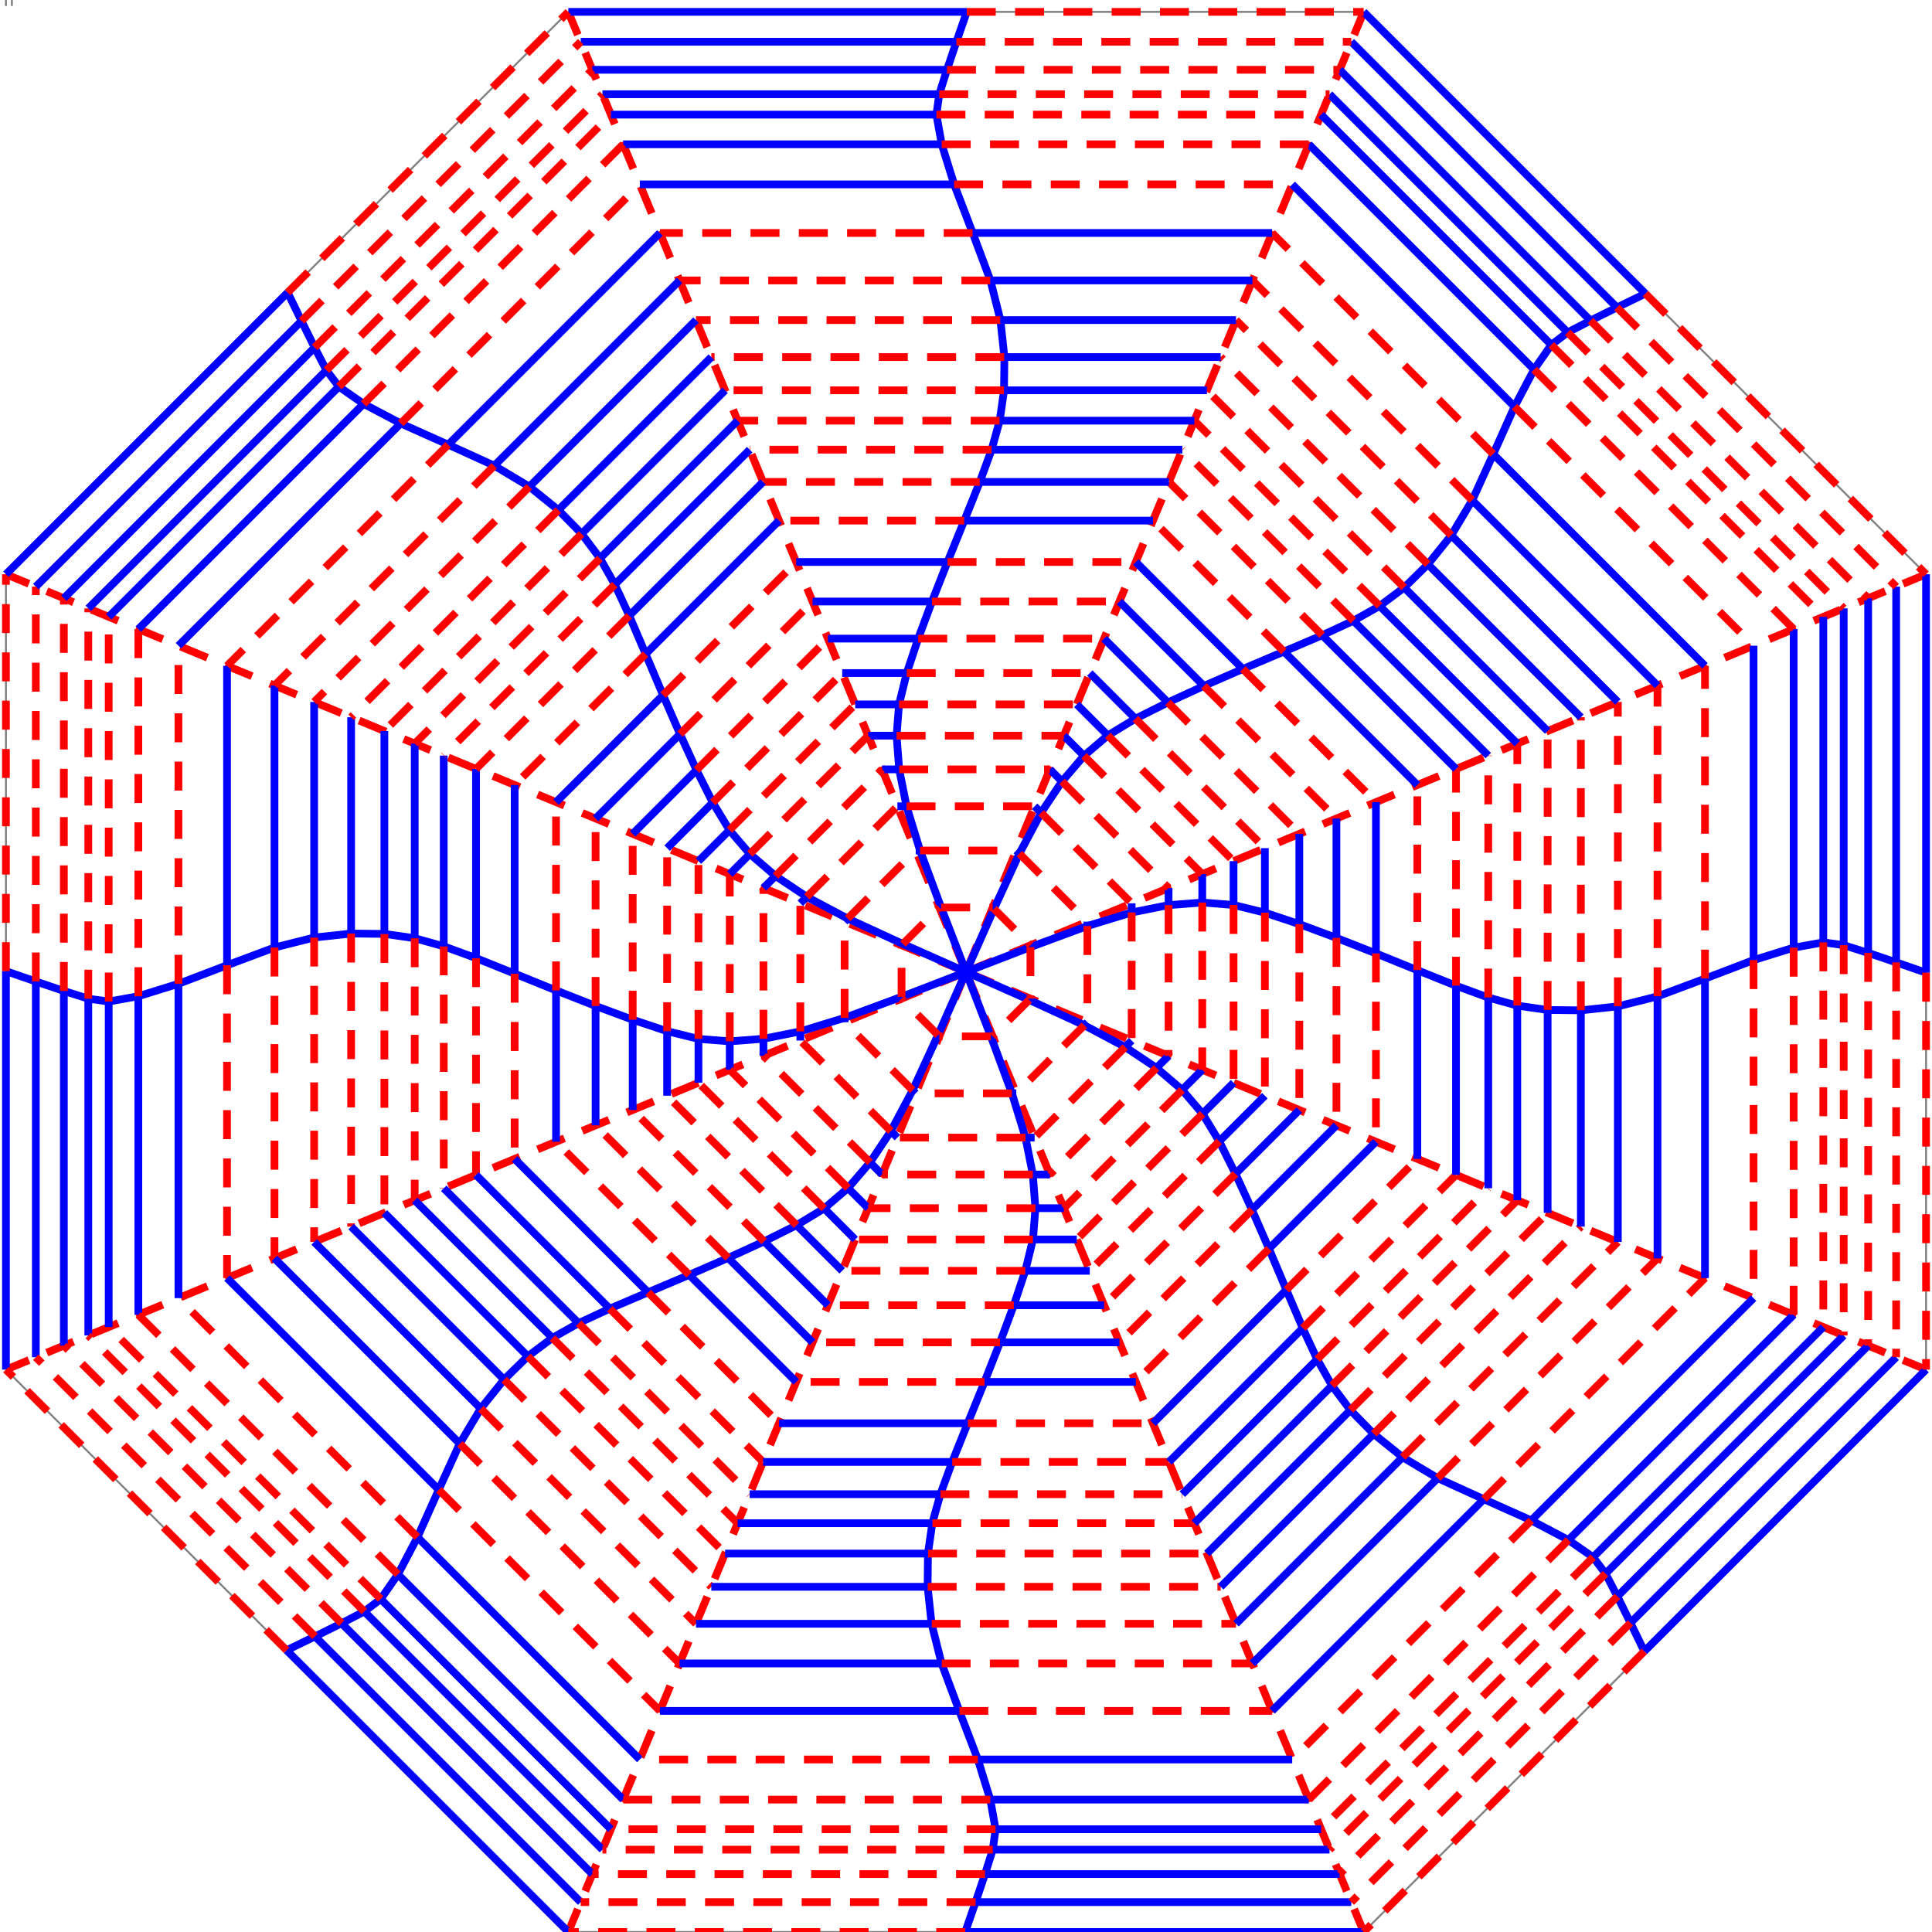 <?xml version="1.0" encoding="ISO-8859-1" standalone="no"?>
<!DOCTYPE svg PUBLIC "-//W3C//DTD SVG 20010904//EN"
"http://www.w3.org/TR/2001/REC-SVG-20010904/DTD/svg10.dtd">
<svg xmlns="http://www.w3.org/2000/svg"
 xmlns:xlink="http://www.w3.org/1999/xlink" xml:space="preserve"
 width="1000px" height="1000px"
 viewBox="0 0 1000 1000" >
 <line style="stroke:gray;stroke-width:1;" x1="6.145" y1="3.072" x2="6.145" y2="0.0" />
 <line style="stroke:gray;stroke-width:1;" x1="3.072" y1="0.0" x2="3.072" y2="3.072" />
 <line style="stroke-dasharray: 15, 10;stroke:red;stroke-width:4;" x1="500" y1="503.072" x2="3.072" y2="708.907" />
 <line style="stroke:gray;stroke-width:1;" x1="294.166" y1="1000.0" x2="3.072" y2="708.907" />
 <line style="stroke-dasharray: 15, 10;stroke:red;stroke-width:4;" x1="500" y1="503.072" x2="294.166" y2="1000.0" />
 <line style="stroke:gray;stroke-width:1;" x1="705.834" y1="1000.0" x2="294.166" y2="1000.0" />
 <line style="stroke-dasharray: 15, 10;stroke:red;stroke-width:4;" x1="500" y1="503.072" x2="705.834" y2="1000.0" />
 <line style="stroke:gray;stroke-width:1;" x1="996.928" y1="708.907" x2="705.834" y2="1000.0" />
 <line style="stroke-dasharray: 15, 10;stroke:red;stroke-width:4;" x1="500" y1="503.072" x2="996.928" y2="708.907" />
 <line style="stroke:gray;stroke-width:1;" x1="996.928" y1="297.238" x2="996.928" y2="708.907" />
 <line style="stroke-dasharray: 15, 10;stroke:red;stroke-width:4;" x1="500" y1="503.072" x2="996.928" y2="297.238" />
 <line style="stroke:gray;stroke-width:1;" x1="705.834" y1="6.145" x2="996.928" y2="297.238" />
 <line style="stroke-dasharray: 15, 10;stroke:red;stroke-width:4;" x1="500" y1="503.072" x2="705.834" y2="6.145" />
 <line style="stroke:gray;stroke-width:1;" x1="294.166" y1="6.145" x2="705.834" y2="6.145" />
 <line style="stroke-dasharray: 15, 10;stroke:red;stroke-width:4;" x1="500" y1="503.072" x2="294.166" y2="6.145" />
 <line style="stroke:gray;stroke-width:1;" x1="3.072" y1="297.238" x2="294.166" y2="6.145" />
 <line style="stroke-dasharray: 15, 10;stroke:red;stroke-width:4;" x1="500" y1="503.072" x2="3.072" y2="297.238" />
 <line style="stroke:gray;stroke-width:1;" x1="3.072" y1="708.907" x2="3.072" y2="297.238" />
 <line style="stroke:blue;stroke-width:4;stroke-opacity:1" x1="500" y1="503.072" x2="466.646" y2="515.938" />
 <line style="stroke:blue;stroke-width:4;stroke-opacity:1" x1="466.646" y1="515.938" x2="437.158" y2="526.849" />
 <line style="stroke:blue;stroke-width:4;stroke-opacity:1" x1="437.158" y1="526.849" x2="414.255" y2="533.851" />
 <line style="stroke:blue;stroke-width:4;stroke-opacity:1" x1="414.255" y1="533.851" x2="395.15" y2="537.661" />
 <line style="stroke:blue;stroke-width:4;stroke-opacity:1" x1="395.15" y1="537.661" x2="377.716" y2="538.997" />
 <line style="stroke:blue;stroke-width:4;stroke-opacity:1" x1="377.716" y1="538.997" x2="361.522" y2="537.735" />
 <line style="stroke:blue;stroke-width:4;stroke-opacity:1" x1="361.522" y1="537.735" x2="345.303" y2="533.752" />
 <line style="stroke:blue;stroke-width:4;stroke-opacity:1" x1="345.303" y1="533.752" x2="327.473" y2="527.814" />
 <line style="stroke:blue;stroke-width:4;stroke-opacity:1" x1="327.473" y1="527.814" x2="308.269" y2="520.688" />
 <line style="stroke:blue;stroke-width:4;stroke-opacity:1" x1="308.269" y1="520.688" x2="287.808" y2="512.647" />
 <line style="stroke:blue;stroke-width:4;stroke-opacity:1" x1="287.808" y1="512.647" x2="266.386" y2="503.963" />
 <line style="stroke:blue;stroke-width:4;stroke-opacity:1" x1="266.386" y1="503.963" x2="246.377" y2="495.922" />
 <line style="stroke:blue;stroke-width:4;stroke-opacity:1" x1="246.377" y1="495.922" x2="229.678" y2="489.811" />
 <line style="stroke:blue;stroke-width:4;stroke-opacity:1" x1="229.678" y1="489.811" x2="214.659" y2="485.629" />
 <line style="stroke:blue;stroke-width:4;stroke-opacity:1" x1="214.659" y1="485.629" x2="198.948" y2="483.378" />
 <line style="stroke:blue;stroke-width:4;stroke-opacity:1" x1="198.948" y1="483.378" x2="181.745" y2="483.205" />
 <line style="stroke:blue;stroke-width:4;stroke-opacity:1" x1="181.745" y1="483.205" x2="162.601" y2="485.258" />
 <line style="stroke:blue;stroke-width:4;stroke-opacity:1" x1="162.601" y1="485.258" x2="142.075" y2="490.429" />
 <line style="stroke:blue;stroke-width:4;stroke-opacity:1" x1="142.075" y1="490.429" x2="117.509" y2="499.608" />
 <line style="stroke:blue;stroke-width:4;stroke-opacity:1" x1="117.509" y1="499.608" x2="92.361" y2="509.208" />
 <line style="stroke:blue;stroke-width:4;stroke-opacity:1" x1="92.361" y1="509.208" x2="71.604" y2="515.641" />
 <line style="stroke:blue;stroke-width:4;stroke-opacity:1" x1="71.604" y1="515.641" x2="56.262" y2="518.387" />
 <line style="stroke:blue;stroke-width:4;stroke-opacity:1" x1="56.262" y1="518.387" x2="45.7" y2="516.928" />
 <line style="stroke:blue;stroke-width:4;stroke-opacity:1" x1="45.7" y1="516.928" x2="33.051" y2="512.92" />
 <line style="stroke:blue;stroke-width:4;stroke-opacity:1" x1="33.051" y1="512.92" x2="18.542" y2="508.021" />
 <line style="stroke:blue;stroke-width:4;stroke-opacity:1" x1="18.542" y1="508.021" x2="3.072" y2="502.676" />
 <line style="stroke:blue;stroke-width:4;stroke-opacity:1" x1="3.072" y1="502.676" x2="3.072" y2="502.676" />
 <line style="stroke:blue;stroke-width:4;stroke-opacity:1" x1="466.646" y1="515.938" x2="466.646" y2="516.888" />
 <line style="stroke-dasharray: 15, 10;stroke:red;stroke-width:4;" x1="466.646" y1="515.938" x2="466.646" y2="489.257" />
 <line style="stroke:blue;stroke-width:4;stroke-opacity:1" x1="437.158" y1="526.849" x2="437.158" y2="529.102" />
 <line style="stroke-dasharray: 15, 10;stroke:red;stroke-width:4;" x1="437.158" y1="526.849" x2="437.158" y2="477.042" />
 <line style="stroke:blue;stroke-width:4;stroke-opacity:1" x1="414.255" y1="533.851" x2="414.255" y2="538.589" />
 <line style="stroke-dasharray: 15, 10;stroke:red;stroke-width:4;" x1="414.255" y1="533.851" x2="414.255" y2="467.556" />
 <line style="stroke:blue;stroke-width:4;stroke-opacity:1" x1="395.15" y1="537.661" x2="395.15" y2="546.503" />
 <line style="stroke-dasharray: 15, 10;stroke:red;stroke-width:4;" x1="395.15" y1="537.661" x2="395.15" y2="459.642" />
 <line style="stroke:blue;stroke-width:4;stroke-opacity:1" x1="377.716" y1="538.997" x2="377.716" y2="553.724" />
 <line style="stroke-dasharray: 15, 10;stroke:red;stroke-width:4;" x1="377.716" y1="538.997" x2="377.716" y2="452.421" />
 <line style="stroke:blue;stroke-width:4;stroke-opacity:1" x1="361.522" y1="537.735" x2="361.522" y2="560.432" />
 <line style="stroke-dasharray: 15, 10;stroke:red;stroke-width:4;" x1="361.522" y1="537.735" x2="361.522" y2="445.713" />
 <line style="stroke:blue;stroke-width:4;stroke-opacity:1" x1="345.303" y1="533.752" x2="345.303" y2="567.15" />
 <line style="stroke-dasharray: 15, 10;stroke:red;stroke-width:4;" x1="345.303" y1="533.752" x2="345.303" y2="438.995" />
 <line style="stroke:blue;stroke-width:4;stroke-opacity:1" x1="327.473" y1="527.814" x2="327.473" y2="574.535" />
 <line style="stroke-dasharray: 15, 10;stroke:red;stroke-width:4;" x1="327.473" y1="527.814" x2="327.473" y2="431.609" />
 <line style="stroke:blue;stroke-width:4;stroke-opacity:1" x1="308.269" y1="520.688" x2="308.269" y2="582.49" />
 <line style="stroke-dasharray: 15, 10;stroke:red;stroke-width:4;" x1="308.269" y1="520.688" x2="308.269" y2="423.655" />
 <line style="stroke:blue;stroke-width:4;stroke-opacity:1" x1="287.808" y1="512.647" x2="287.808" y2="590.965" />
 <line style="stroke-dasharray: 15, 10;stroke:red;stroke-width:4;" x1="287.808" y1="512.647" x2="287.808" y2="415.18" />
 <line style="stroke-dasharray: 15, 10;stroke:red;stroke-width:4;" x1="266.386" y1="503.963" x2="266.386" y2="599.838" />
 <line style="stroke:blue;stroke-width:4;stroke-opacity:1" x1="266.386" y1="503.963" x2="266.386" y2="406.306" />
 <line style="stroke-dasharray: 15, 10;stroke:red;stroke-width:4;" x1="246.377" y1="495.922" x2="246.377" y2="608.126" />
 <line style="stroke:blue;stroke-width:4;stroke-opacity:1" x1="246.377" y1="495.922" x2="246.377" y2="398.018" />
 <line style="stroke-dasharray: 15, 10;stroke:red;stroke-width:4;" x1="229.678" y1="489.811" x2="229.678" y2="615.044" />
 <line style="stroke:blue;stroke-width:4;stroke-opacity:1" x1="229.678" y1="489.811" x2="229.678" y2="391.101" />
 <line style="stroke-dasharray: 15, 10;stroke:red;stroke-width:4;" x1="214.659" y1="485.629" x2="214.659" y2="621.265" />
 <line style="stroke:blue;stroke-width:4;stroke-opacity:1" x1="214.659" y1="485.629" x2="214.659" y2="384.88" />
 <line style="stroke-dasharray: 15, 10;stroke:red;stroke-width:4;" x1="198.948" y1="483.378" x2="198.948" y2="627.772" />
 <line style="stroke:blue;stroke-width:4;stroke-opacity:1" x1="198.948" y1="483.378" x2="198.948" y2="378.372" />
 <line style="stroke-dasharray: 15, 10;stroke:red;stroke-width:4;" x1="181.745" y1="483.205" x2="181.745" y2="634.898" />
 <line style="stroke:blue;stroke-width:4;stroke-opacity:1" x1="181.745" y1="483.205" x2="181.745" y2="371.247" />
 <line style="stroke-dasharray: 15, 10;stroke:red;stroke-width:4;" x1="162.601" y1="485.258" x2="162.601" y2="642.828" />
 <line style="stroke:blue;stroke-width:4;stroke-opacity:1" x1="162.601" y1="485.258" x2="162.601" y2="363.317" />
 <line style="stroke-dasharray: 15, 10;stroke:red;stroke-width:4;" x1="142.075" y1="490.429" x2="142.075" y2="651.33" />
 <line style="stroke:blue;stroke-width:4;stroke-opacity:1" x1="142.075" y1="490.429" x2="142.075" y2="354.815" />
 <line style="stroke-dasharray: 15, 10;stroke:red;stroke-width:4;" x1="117.509" y1="499.608" x2="117.509" y2="661.505" />
 <line style="stroke:blue;stroke-width:4;stroke-opacity:1" x1="117.509" y1="499.608" x2="117.509" y2="344.639" />
 <line style="stroke:blue;stroke-width:4;stroke-opacity:1" x1="92.361" y1="509.208" x2="92.361" y2="671.922" />
 <line style="stroke-dasharray: 15, 10;stroke:red;stroke-width:4;" x1="92.361" y1="509.208" x2="92.361" y2="334.223" />
 <line style="stroke:blue;stroke-width:4;stroke-opacity:1" x1="71.604" y1="515.641" x2="71.604" y2="680.52" />
 <line style="stroke-dasharray: 15, 10;stroke:red;stroke-width:4;" x1="71.604" y1="515.641" x2="71.604" y2="325.625" />
 <line style="stroke:blue;stroke-width:4;stroke-opacity:1" x1="56.262" y1="518.387" x2="56.262" y2="686.875" />
 <line style="stroke-dasharray: 15, 10;stroke:red;stroke-width:4;" x1="56.262" y1="518.387" x2="56.262" y2="319.27" />
 <line style="stroke:blue;stroke-width:4;stroke-opacity:1" x1="45.7" y1="516.928" x2="45.7" y2="691.25" />
 <line style="stroke-dasharray: 15, 10;stroke:red;stroke-width:4;" x1="45.7" y1="516.928" x2="45.7" y2="314.895" />
 <line style="stroke:blue;stroke-width:4;stroke-opacity:1" x1="33.051" y1="512.92" x2="33.051" y2="696.489" />
 <line style="stroke-dasharray: 15, 10;stroke:red;stroke-width:4;" x1="33.051" y1="512.92" x2="33.051" y2="309.656" />
 <line style="stroke:blue;stroke-width:4;stroke-opacity:1" x1="18.542" y1="508.021" x2="18.542" y2="702.499" />
 <line style="stroke-dasharray: 15, 10;stroke:red;stroke-width:4;" x1="18.542" y1="508.021" x2="18.542" y2="303.646" />
 <line style="stroke:blue;stroke-width:4;stroke-opacity:1" x1="3.072" y1="502.676" x2="3.072" y2="708.907" />
 <line style="stroke-dasharray: 15, 10;stroke:red;stroke-width:4;" x1="3.072" y1="502.676" x2="3.072" y2="297.238" />
 <line style="stroke:blue;stroke-width:4;stroke-opacity:1" x1="500" y1="503.072" x2="485.513" y2="535.755" />
 <line style="stroke:blue;stroke-width:4;stroke-opacity:1" x1="485.513" y1="535.755" x2="472.377" y2="564.321" />
 <line style="stroke:blue;stroke-width:4;stroke-opacity:1" x1="472.377" y1="564.321" x2="461.133" y2="585.467" />
 <line style="stroke:blue;stroke-width:4;stroke-opacity:1" x1="461.133" y1="585.467" x2="450.318" y2="601.671" />
 <line style="stroke:blue;stroke-width:4;stroke-opacity:1" x1="450.318" y1="601.671" x2="438.935" y2="614.943" />
 <line style="stroke:blue;stroke-width:4;stroke-opacity:1" x1="438.935" y1="614.943" x2="426.592" y2="625.502" />
 <line style="stroke:blue;stroke-width:4;stroke-opacity:1" x1="426.592" y1="625.502" x2="412.307" y2="634.153" />
 <line style="stroke:blue;stroke-width:4;stroke-opacity:1" x1="412.307" y1="634.153" x2="395.5" y2="642.563" />
 <line style="stroke:blue;stroke-width:4;stroke-opacity:1" x1="395.5" y1="642.563" x2="376.882" y2="651.103" />
 <line style="stroke:blue;stroke-width:4;stroke-opacity:1" x1="376.882" y1="651.103" x2="356.728" y2="659.885" />
 <line style="stroke:blue;stroke-width:4;stroke-opacity:1" x1="356.728" y1="659.885" x2="335.44" y2="668.892" />
 <line style="stroke:blue;stroke-width:4;stroke-opacity:1" x1="335.44" y1="668.892" x2="315.605" y2="677.355" />
 <line style="stroke:blue;stroke-width:4;stroke-opacity:1" x1="315.605" y1="677.355" x2="299.476" y2="684.842" />
 <line style="stroke:blue;stroke-width:4;stroke-opacity:1" x1="299.476" y1="684.842" x2="285.899" y2="692.505" />
 <line style="stroke:blue;stroke-width:4;stroke-opacity:1" x1="285.899" y1="692.505" x2="273.198" y2="702.022" />
 <line style="stroke:blue;stroke-width:4;stroke-opacity:1" x1="273.198" y1="702.022" x2="260.911" y2="714.064" />
 <line style="stroke:blue;stroke-width:4;stroke-opacity:1" x1="260.911" y1="714.064" x2="248.826" y2="729.053" />
 <line style="stroke:blue;stroke-width:4;stroke-opacity:1" x1="248.826" y1="729.053" x2="237.969" y2="747.223" />
 <line style="stroke:blue;stroke-width:4;stroke-opacity:1" x1="237.969" y1="747.223" x2="227.089" y2="771.085" />
 <line style="stroke:blue;stroke-width:4;stroke-opacity:1" x1="227.089" y1="771.085" x2="216.094" y2="795.656" />
 <line style="stroke:blue;stroke-width:4;stroke-opacity:1" x1="216.094" y1="795.656" x2="205.966" y2="814.881" />
 <line style="stroke:blue;stroke-width:4;stroke-opacity:1" x1="205.966" y1="814.881" x2="197.059" y2="827.672" />
 <line style="stroke:blue;stroke-width:4;stroke-opacity:1" x1="197.059" y1="827.672" x2="188.558" y2="834.108" />
 <line style="stroke:blue;stroke-width:4;stroke-opacity:1" x1="188.558" y1="834.108" x2="176.78" y2="840.218" />
 <line style="stroke:blue;stroke-width:4;stroke-opacity:1" x1="176.78" y1="840.218" x2="163.056" y2="847.014" />
 <line style="stroke:blue;stroke-width:4;stroke-opacity:1" x1="163.056" y1="847.014" x2="148.339" y2="854.173" />
 <line style="stroke:blue;stroke-width:4;stroke-opacity:1" x1="148.339" y1="854.173" x2="148.339" y2="854.173" />
 <line style="stroke:blue;stroke-width:4;stroke-opacity:1" x1="485.513" y1="535.755" x2="486.184" y2="536.426" />
 <line style="stroke-dasharray: 15, 10;stroke:red;stroke-width:4;" x1="485.513" y1="535.755" x2="466.646" y2="516.888" />
 <line style="stroke:blue;stroke-width:4;stroke-opacity:1" x1="472.377" y1="564.321" x2="473.97" y2="565.915" />
 <line style="stroke-dasharray: 15, 10;stroke:red;stroke-width:4;" x1="472.377" y1="564.321" x2="437.158" y2="529.102" />
 <line style="stroke:blue;stroke-width:4;stroke-opacity:1" x1="461.133" y1="585.467" x2="464.483" y2="588.817" />
 <line style="stroke-dasharray: 15, 10;stroke:red;stroke-width:4;" x1="461.133" y1="585.467" x2="414.255" y2="538.589" />
 <line style="stroke:blue;stroke-width:4;stroke-opacity:1" x1="450.318" y1="601.671" x2="456.57" y2="607.922" />
 <line style="stroke-dasharray: 15, 10;stroke:red;stroke-width:4;" x1="450.318" y1="601.671" x2="395.15" y2="546.503" />
 <line style="stroke:blue;stroke-width:4;stroke-opacity:1" x1="438.935" y1="614.943" x2="449.348" y2="625.356" />
 <line style="stroke-dasharray: 15, 10;stroke:red;stroke-width:4;" x1="438.935" y1="614.943" x2="377.716" y2="553.724" />
 <line style="stroke:blue;stroke-width:4;stroke-opacity:1" x1="426.592" y1="625.502" x2="442.641" y2="641.55" />
 <line style="stroke-dasharray: 15, 10;stroke:red;stroke-width:4;" x1="426.592" y1="625.502" x2="361.522" y2="560.432" />
 <line style="stroke:blue;stroke-width:4;stroke-opacity:1" x1="412.307" y1="634.153" x2="435.923" y2="657.769" />
 <line style="stroke-dasharray: 15, 10;stroke:red;stroke-width:4;" x1="412.307" y1="634.153" x2="345.303" y2="567.15" />
 <line style="stroke:blue;stroke-width:4;stroke-opacity:1" x1="395.5" y1="642.563" x2="428.537" y2="675.6" />
 <line style="stroke-dasharray: 15, 10;stroke:red;stroke-width:4;" x1="395.5" y1="642.563" x2="327.473" y2="574.535" />
 <line style="stroke:blue;stroke-width:4;stroke-opacity:1" x1="376.882" y1="651.103" x2="420.583" y2="694.803" />
 <line style="stroke-dasharray: 15, 10;stroke:red;stroke-width:4;" x1="376.882" y1="651.103" x2="308.269" y2="582.49" />
 <line style="stroke:blue;stroke-width:4;stroke-opacity:1" x1="356.728" y1="659.885" x2="412.107" y2="715.264" />
 <line style="stroke-dasharray: 15, 10;stroke:red;stroke-width:4;" x1="356.728" y1="659.885" x2="287.808" y2="590.965" />
 <line style="stroke-dasharray: 15, 10;stroke:red;stroke-width:4;" x1="335.44" y1="668.892" x2="403.234" y2="736.686" />
 <line style="stroke:blue;stroke-width:4;stroke-opacity:1" x1="335.44" y1="668.892" x2="266.386" y2="599.838" />
 <line style="stroke-dasharray: 15, 10;stroke:red;stroke-width:4;" x1="315.605" y1="677.355" x2="394.946" y2="756.695" />
 <line style="stroke:blue;stroke-width:4;stroke-opacity:1" x1="315.605" y1="677.355" x2="246.377" y2="608.126" />
 <line style="stroke-dasharray: 15, 10;stroke:red;stroke-width:4;" x1="299.476" y1="684.842" x2="388.029" y2="773.395" />
 <line style="stroke:blue;stroke-width:4;stroke-opacity:1" x1="299.476" y1="684.842" x2="229.678" y2="615.044" />
 <line style="stroke-dasharray: 15, 10;stroke:red;stroke-width:4;" x1="285.899" y1="692.505" x2="381.808" y2="788.414" />
 <line style="stroke:blue;stroke-width:4;stroke-opacity:1" x1="285.899" y1="692.505" x2="214.659" y2="621.265" />
 <line style="stroke-dasharray: 15, 10;stroke:red;stroke-width:4;" x1="273.198" y1="702.022" x2="375.3" y2="804.125" />
 <line style="stroke:blue;stroke-width:4;stroke-opacity:1" x1="273.198" y1="702.022" x2="198.948" y2="627.772" />
 <line style="stroke-dasharray: 15, 10;stroke:red;stroke-width:4;" x1="260.911" y1="714.064" x2="368.174" y2="821.328" />
 <line style="stroke:blue;stroke-width:4;stroke-opacity:1" x1="260.911" y1="714.064" x2="181.745" y2="634.898" />
 <line style="stroke-dasharray: 15, 10;stroke:red;stroke-width:4;" x1="248.826" y1="729.053" x2="360.245" y2="840.471" />
 <line style="stroke:blue;stroke-width:4;stroke-opacity:1" x1="248.826" y1="729.053" x2="162.601" y2="642.828" />
 <line style="stroke-dasharray: 15, 10;stroke:red;stroke-width:4;" x1="237.969" y1="747.223" x2="351.743" y2="860.997" />
 <line style="stroke:blue;stroke-width:4;stroke-opacity:1" x1="237.969" y1="747.223" x2="142.075" y2="651.33" />
 <line style="stroke-dasharray: 15, 10;stroke:red;stroke-width:4;" x1="227.089" y1="771.085" x2="341.567" y2="885.564" />
 <line style="stroke:blue;stroke-width:4;stroke-opacity:1" x1="227.089" y1="771.085" x2="117.509" y2="661.505" />
 <line style="stroke:blue;stroke-width:4;stroke-opacity:1" x1="216.094" y1="795.656" x2="331.15" y2="910.712" />
 <line style="stroke-dasharray: 15, 10;stroke:red;stroke-width:4;" x1="216.094" y1="795.656" x2="92.361" y2="671.922" />
 <line style="stroke:blue;stroke-width:4;stroke-opacity:1" x1="205.966" y1="814.881" x2="322.553" y2="931.468" />
 <line style="stroke-dasharray: 15, 10;stroke:red;stroke-width:4;" x1="205.966" y1="814.881" x2="71.604" y2="680.52" />
 <line style="stroke:blue;stroke-width:4;stroke-opacity:1" x1="197.059" y1="827.672" x2="316.198" y2="946.811" />
 <line style="stroke-dasharray: 15, 10;stroke:red;stroke-width:4;" x1="197.059" y1="827.672" x2="56.262" y2="686.875" />
 <line style="stroke:blue;stroke-width:4;stroke-opacity:1" x1="188.558" y1="834.108" x2="311.823" y2="957.373" />
 <line style="stroke-dasharray: 15, 10;stroke:red;stroke-width:4;" x1="188.558" y1="834.108" x2="45.7" y2="691.25" />
 <line style="stroke:blue;stroke-width:4;stroke-opacity:1" x1="176.78" y1="840.218" x2="306.583" y2="970.022" />
 <line style="stroke-dasharray: 15, 10;stroke:red;stroke-width:4;" x1="176.78" y1="840.218" x2="33.051" y2="696.489" />
 <line style="stroke:blue;stroke-width:4;stroke-opacity:1" x1="163.056" y1="847.014" x2="300.573" y2="984.531" />
 <line style="stroke-dasharray: 15, 10;stroke:red;stroke-width:4;" x1="163.056" y1="847.014" x2="18.542" y2="702.499" />
 <line style="stroke:blue;stroke-width:4;stroke-opacity:1" x1="148.339" y1="854.173" x2="294.166" y2="1000.0" />
 <line style="stroke-dasharray: 15, 10;stroke:red;stroke-width:4;" x1="148.339" y1="854.173" x2="3.072" y2="708.907" />
 <line style="stroke:blue;stroke-width:4;stroke-opacity:1" x1="500" y1="503.072" x2="512.866" y2="536.426" />
 <line style="stroke:blue;stroke-width:4;stroke-opacity:1" x1="512.866" y1="536.426" x2="523.777" y2="565.915" />
 <line style="stroke:blue;stroke-width:4;stroke-opacity:1" x1="523.777" y1="565.915" x2="530.779" y2="588.817" />
 <line style="stroke:blue;stroke-width:4;stroke-opacity:1" x1="530.779" y1="588.817" x2="534.589" y2="607.922" />
 <line style="stroke:blue;stroke-width:4;stroke-opacity:1" x1="534.589" y1="607.922" x2="535.925" y2="625.356" />
 <line style="stroke:blue;stroke-width:4;stroke-opacity:1" x1="535.925" y1="625.356" x2="534.663" y2="641.55" />
 <line style="stroke:blue;stroke-width:4;stroke-opacity:1" x1="534.663" y1="641.55" x2="530.68" y2="657.769" />
 <line style="stroke:blue;stroke-width:4;stroke-opacity:1" x1="530.68" y1="657.769" x2="524.742" y2="675.6" />
 <line style="stroke:blue;stroke-width:4;stroke-opacity:1" x1="524.742" y1="675.6" x2="517.616" y2="694.803" />
 <line style="stroke:blue;stroke-width:4;stroke-opacity:1" x1="517.616" y1="694.803" x2="509.575" y2="715.264" />
 <line style="stroke:blue;stroke-width:4;stroke-opacity:1" x1="509.575" y1="715.264" x2="500.891" y2="736.686" />
 <line style="stroke:blue;stroke-width:4;stroke-opacity:1" x1="500.891" y1="736.686" x2="492.85" y2="756.695" />
 <line style="stroke:blue;stroke-width:4;stroke-opacity:1" x1="492.85" y1="756.695" x2="486.738" y2="773.395" />
 <line style="stroke:blue;stroke-width:4;stroke-opacity:1" x1="486.738" y1="773.395" x2="482.557" y2="788.414" />
 <line style="stroke:blue;stroke-width:4;stroke-opacity:1" x1="482.557" y1="788.414" x2="480.306" y2="804.125" />
 <line style="stroke:blue;stroke-width:4;stroke-opacity:1" x1="480.306" y1="804.125" x2="480.132" y2="821.328" />
 <line style="stroke:blue;stroke-width:4;stroke-opacity:1" x1="480.132" y1="821.328" x2="482.186" y2="840.471" />
 <line style="stroke:blue;stroke-width:4;stroke-opacity:1" x1="482.186" y1="840.471" x2="487.357" y2="860.997" />
 <line style="stroke:blue;stroke-width:4;stroke-opacity:1" x1="487.357" y1="860.997" x2="496.536" y2="885.564" />
 <line style="stroke:blue;stroke-width:4;stroke-opacity:1" x1="496.536" y1="885.564" x2="506.136" y2="910.712" />
 <line style="stroke:blue;stroke-width:4;stroke-opacity:1" x1="506.136" y1="910.712" x2="512.569" y2="931.468" />
 <line style="stroke:blue;stroke-width:4;stroke-opacity:1" x1="512.569" y1="931.468" x2="515.315" y2="946.811" />
 <line style="stroke:blue;stroke-width:4;stroke-opacity:1" x1="515.315" y1="946.811" x2="513.855" y2="957.373" />
 <line style="stroke:blue;stroke-width:4;stroke-opacity:1" x1="513.855" y1="957.373" x2="509.847" y2="970.022" />
 <line style="stroke:blue;stroke-width:4;stroke-opacity:1" x1="509.847" y1="970.022" x2="504.948" y2="984.531" />
 <line style="stroke:blue;stroke-width:4;stroke-opacity:1" x1="504.948" y1="984.531" x2="499.604" y2="1000.0" />
 <line style="stroke:blue;stroke-width:4;stroke-opacity:1" x1="499.604" y1="1000.0" x2="499.604" y2="1000.0" />
 <line style="stroke:blue;stroke-width:4;stroke-opacity:1" x1="512.866" y1="536.426" x2="513.816" y2="536.426" />
 <line style="stroke-dasharray: 15, 10;stroke:red;stroke-width:4;" x1="512.866" y1="536.426" x2="486.184" y2="536.426" />
 <line style="stroke:blue;stroke-width:4;stroke-opacity:1" x1="523.777" y1="565.915" x2="526.03" y2="565.915" />
 <line style="stroke-dasharray: 15, 10;stroke:red;stroke-width:4;" x1="523.777" y1="565.915" x2="473.97" y2="565.915" />
 <line style="stroke:blue;stroke-width:4;stroke-opacity:1" x1="530.779" y1="588.817" x2="535.517" y2="588.817" />
 <line style="stroke-dasharray: 15, 10;stroke:red;stroke-width:4;" x1="530.779" y1="588.817" x2="464.483" y2="588.817" />
 <line style="stroke:blue;stroke-width:4;stroke-opacity:1" x1="534.589" y1="607.922" x2="543.43" y2="607.922" />
 <line style="stroke-dasharray: 15, 10;stroke:red;stroke-width:4;" x1="534.589" y1="607.922" x2="456.57" y2="607.922" />
 <line style="stroke:blue;stroke-width:4;stroke-opacity:1" x1="535.925" y1="625.356" x2="550.652" y2="625.356" />
 <line style="stroke-dasharray: 15, 10;stroke:red;stroke-width:4;" x1="535.925" y1="625.356" x2="449.348" y2="625.356" />
 <line style="stroke:blue;stroke-width:4;stroke-opacity:1" x1="534.663" y1="641.55" x2="557.359" y2="641.55" />
 <line style="stroke-dasharray: 15, 10;stroke:red;stroke-width:4;" x1="534.663" y1="641.55" x2="442.641" y2="641.55" />
 <line style="stroke:blue;stroke-width:4;stroke-opacity:1" x1="530.68" y1="657.769" x2="564.077" y2="657.769" />
 <line style="stroke-dasharray: 15, 10;stroke:red;stroke-width:4;" x1="530.68" y1="657.769" x2="435.923" y2="657.769" />
 <line style="stroke:blue;stroke-width:4;stroke-opacity:1" x1="524.742" y1="675.6" x2="571.463" y2="675.6" />
 <line style="stroke-dasharray: 15, 10;stroke:red;stroke-width:4;" x1="524.742" y1="675.6" x2="428.537" y2="675.6" />
 <line style="stroke:blue;stroke-width:4;stroke-opacity:1" x1="517.616" y1="694.803" x2="579.417" y2="694.803" />
 <line style="stroke-dasharray: 15, 10;stroke:red;stroke-width:4;" x1="517.616" y1="694.803" x2="420.583" y2="694.803" />
 <line style="stroke:blue;stroke-width:4;stroke-opacity:1" x1="509.575" y1="715.264" x2="587.893" y2="715.264" />
 <line style="stroke-dasharray: 15, 10;stroke:red;stroke-width:4;" x1="509.575" y1="715.264" x2="412.107" y2="715.264" />
 <line style="stroke-dasharray: 15, 10;stroke:red;stroke-width:4;" x1="500.891" y1="736.686" x2="596.766" y2="736.686" />
 <line style="stroke:blue;stroke-width:4;stroke-opacity:1" x1="500.891" y1="736.686" x2="403.234" y2="736.686" />
 <line style="stroke-dasharray: 15, 10;stroke:red;stroke-width:4;" x1="492.85" y1="756.695" x2="605.054" y2="756.695" />
 <line style="stroke:blue;stroke-width:4;stroke-opacity:1" x1="492.85" y1="756.695" x2="394.946" y2="756.695" />
 <line style="stroke-dasharray: 15, 10;stroke:red;stroke-width:4;" x1="486.738" y1="773.395" x2="611.971" y2="773.395" />
 <line style="stroke:blue;stroke-width:4;stroke-opacity:1" x1="486.738" y1="773.395" x2="388.029" y2="773.395" />
 <line style="stroke-dasharray: 15, 10;stroke:red;stroke-width:4;" x1="482.557" y1="788.414" x2="618.192" y2="788.414" />
 <line style="stroke:blue;stroke-width:4;stroke-opacity:1" x1="482.557" y1="788.414" x2="381.808" y2="788.414" />
 <line style="stroke-dasharray: 15, 10;stroke:red;stroke-width:4;" x1="480.306" y1="804.125" x2="624.7" y2="804.125" />
 <line style="stroke:blue;stroke-width:4;stroke-opacity:1" x1="480.306" y1="804.125" x2="375.3" y2="804.125" />
 <line style="stroke-dasharray: 15, 10;stroke:red;stroke-width:4;" x1="480.132" y1="821.328" x2="631.826" y2="821.328" />
 <line style="stroke:blue;stroke-width:4;stroke-opacity:1" x1="480.132" y1="821.328" x2="368.174" y2="821.328" />
 <line style="stroke-dasharray: 15, 10;stroke:red;stroke-width:4;" x1="482.186" y1="840.471" x2="639.755" y2="840.471" />
 <line style="stroke:blue;stroke-width:4;stroke-opacity:1" x1="482.186" y1="840.471" x2="360.245" y2="840.471" />
 <line style="stroke-dasharray: 15, 10;stroke:red;stroke-width:4;" x1="487.357" y1="860.997" x2="648.257" y2="860.997" />
 <line style="stroke:blue;stroke-width:4;stroke-opacity:1" x1="487.357" y1="860.997" x2="351.743" y2="860.997" />
 <line style="stroke-dasharray: 15, 10;stroke:red;stroke-width:4;" x1="496.536" y1="885.564" x2="658.433" y2="885.564" />
 <line style="stroke:blue;stroke-width:4;stroke-opacity:1" x1="496.536" y1="885.564" x2="341.567" y2="885.564" />
 <line style="stroke:blue;stroke-width:4;stroke-opacity:1" x1="506.136" y1="910.712" x2="668.85" y2="910.712" />
 <line style="stroke-dasharray: 15, 10;stroke:red;stroke-width:4;" x1="506.136" y1="910.712" x2="331.15" y2="910.712" />
 <line style="stroke:blue;stroke-width:4;stroke-opacity:1" x1="512.569" y1="931.468" x2="677.447" y2="931.468" />
 <line style="stroke-dasharray: 15, 10;stroke:red;stroke-width:4;" x1="512.569" y1="931.468" x2="322.553" y2="931.468" />
 <line style="stroke:blue;stroke-width:4;stroke-opacity:1" x1="515.315" y1="946.811" x2="683.802" y2="946.811" />
 <line style="stroke-dasharray: 15, 10;stroke:red;stroke-width:4;" x1="515.315" y1="946.811" x2="316.198" y2="946.811" />
 <line style="stroke:blue;stroke-width:4;stroke-opacity:1" x1="513.855" y1="957.373" x2="688.177" y2="957.373" />
 <line style="stroke-dasharray: 15, 10;stroke:red;stroke-width:4;" x1="513.855" y1="957.373" x2="311.823" y2="957.373" />
 <line style="stroke:blue;stroke-width:4;stroke-opacity:1" x1="509.847" y1="970.022" x2="693.417" y2="970.022" />
 <line style="stroke-dasharray: 15, 10;stroke:red;stroke-width:4;" x1="509.847" y1="970.022" x2="306.583" y2="970.022" />
 <line style="stroke:blue;stroke-width:4;stroke-opacity:1" x1="504.948" y1="984.531" x2="699.427" y2="984.531" />
 <line style="stroke-dasharray: 15, 10;stroke:red;stroke-width:4;" x1="504.948" y1="984.531" x2="300.573" y2="984.531" />
 <line style="stroke:blue;stroke-width:4;stroke-opacity:1" x1="499.604" y1="1000.0" x2="705.834" y2="1000.0" />
 <line style="stroke-dasharray: 15, 10;stroke:red;stroke-width:4;" x1="499.604" y1="1000.0" x2="294.166" y2="1000.0" />
 <line style="stroke:blue;stroke-width:4;stroke-opacity:1" x1="500" y1="503.072" x2="532.682" y2="517.56" />
 <line style="stroke:blue;stroke-width:4;stroke-opacity:1" x1="532.682" y1="517.56" x2="561.249" y2="530.696" />
 <line style="stroke:blue;stroke-width:4;stroke-opacity:1" x1="561.249" y1="530.696" x2="582.394" y2="541.939" />
 <line style="stroke:blue;stroke-width:4;stroke-opacity:1" x1="582.394" y1="541.939" x2="598.598" y2="552.754" />
 <line style="stroke:blue;stroke-width:4;stroke-opacity:1" x1="598.598" y1="552.754" x2="611.871" y2="564.137" />
 <line style="stroke:blue;stroke-width:4;stroke-opacity:1" x1="611.871" y1="564.137" x2="622.429" y2="576.48" />
 <line style="stroke:blue;stroke-width:4;stroke-opacity:1" x1="622.429" y1="576.48" x2="631.081" y2="590.765" />
 <line style="stroke:blue;stroke-width:4;stroke-opacity:1" x1="631.081" y1="590.765" x2="639.49" y2="607.573" />
 <line style="stroke:blue;stroke-width:4;stroke-opacity:1" x1="639.49" y1="607.573" x2="648.031" y2="626.19" />
 <line style="stroke:blue;stroke-width:4;stroke-opacity:1" x1="648.031" y1="626.19" x2="656.813" y2="646.344" />
 <line style="stroke:blue;stroke-width:4;stroke-opacity:1" x1="656.813" y1="646.344" x2="665.82" y2="667.632" />
 <line style="stroke:blue;stroke-width:4;stroke-opacity:1" x1="665.82" y1="667.632" x2="674.282" y2="687.467" />
 <line style="stroke:blue;stroke-width:4;stroke-opacity:1" x1="674.282" y1="687.467" x2="681.769" y2="703.596" />
 <line style="stroke:blue;stroke-width:4;stroke-opacity:1" x1="681.769" y1="703.596" x2="689.433" y2="717.173" />
 <line style="stroke:blue;stroke-width:4;stroke-opacity:1" x1="689.433" y1="717.173" x2="698.95" y2="729.875" />
 <line style="stroke:blue;stroke-width:4;stroke-opacity:1" x1="698.95" y1="729.875" x2="710.992" y2="742.161" />
 <line style="stroke:blue;stroke-width:4;stroke-opacity:1" x1="710.992" y1="742.161" x2="725.981" y2="754.246" />
 <line style="stroke:blue;stroke-width:4;stroke-opacity:1" x1="725.981" y1="754.246" x2="744.151" y2="765.103" />
 <line style="stroke:blue;stroke-width:4;stroke-opacity:1" x1="744.151" y1="765.103" x2="768.013" y2="775.984" />
 <line style="stroke:blue;stroke-width:4;stroke-opacity:1" x1="768.013" y1="775.984" x2="792.583" y2="786.978" />
 <line style="stroke:blue;stroke-width:4;stroke-opacity:1" x1="792.583" y1="786.978" x2="811.809" y2="797.107" />
 <line style="stroke:blue;stroke-width:4;stroke-opacity:1" x1="811.809" y1="797.107" x2="824.6" y2="806.013" />
 <line style="stroke:blue;stroke-width:4;stroke-opacity:1" x1="824.6" y1="806.013" x2="831.036" y2="814.514" />
 <line style="stroke:blue;stroke-width:4;stroke-opacity:1" x1="831.036" y1="814.514" x2="837.146" y2="826.292" />
 <line style="stroke:blue;stroke-width:4;stroke-opacity:1" x1="837.146" y1="826.292" x2="843.942" y2="840.016" />
 <line style="stroke:blue;stroke-width:4;stroke-opacity:1" x1="843.942" y1="840.016" x2="851.101" y2="854.733" />
 <line style="stroke:blue;stroke-width:4;stroke-opacity:1" x1="851.101" y1="854.733" x2="851.101" y2="854.733" />
 <line style="stroke:blue;stroke-width:4;stroke-opacity:1" x1="532.682" y1="517.56" x2="533.354" y2="516.888" />
 <line style="stroke-dasharray: 15, 10;stroke:red;stroke-width:4;" x1="532.682" y1="517.56" x2="513.816" y2="536.426" />
 <line style="stroke:blue;stroke-width:4;stroke-opacity:1" x1="561.249" y1="530.696" x2="562.842" y2="529.102" />
 <line style="stroke-dasharray: 15, 10;stroke:red;stroke-width:4;" x1="561.249" y1="530.696" x2="526.03" y2="565.915" />
 <line style="stroke:blue;stroke-width:4;stroke-opacity:1" x1="582.394" y1="541.939" x2="585.745" y2="538.589" />
 <line style="stroke-dasharray: 15, 10;stroke:red;stroke-width:4;" x1="582.394" y1="541.939" x2="535.517" y2="588.817" />
 <line style="stroke:blue;stroke-width:4;stroke-opacity:1" x1="598.598" y1="552.754" x2="604.85" y2="546.503" />
 <line style="stroke-dasharray: 15, 10;stroke:red;stroke-width:4;" x1="598.598" y1="552.754" x2="543.43" y2="607.922" />
 <line style="stroke:blue;stroke-width:4;stroke-opacity:1" x1="611.871" y1="564.137" x2="622.284" y2="553.724" />
 <line style="stroke-dasharray: 15, 10;stroke:red;stroke-width:4;" x1="611.871" y1="564.137" x2="550.652" y2="625.356" />
 <line style="stroke:blue;stroke-width:4;stroke-opacity:1" x1="622.429" y1="576.48" x2="638.478" y2="560.432" />
 <line style="stroke-dasharray: 15, 10;stroke:red;stroke-width:4;" x1="622.429" y1="576.48" x2="557.359" y2="641.55" />
 <line style="stroke:blue;stroke-width:4;stroke-opacity:1" x1="631.081" y1="590.765" x2="654.697" y2="567.15" />
 <line style="stroke-dasharray: 15, 10;stroke:red;stroke-width:4;" x1="631.081" y1="590.765" x2="564.077" y2="657.769" />
 <line style="stroke:blue;stroke-width:4;stroke-opacity:1" x1="639.49" y1="607.573" x2="672.527" y2="574.535" />
 <line style="stroke-dasharray: 15, 10;stroke:red;stroke-width:4;" x1="639.49" y1="607.573" x2="571.463" y2="675.6" />
 <line style="stroke:blue;stroke-width:4;stroke-opacity:1" x1="648.031" y1="626.19" x2="691.731" y2="582.49" />
 <line style="stroke-dasharray: 15, 10;stroke:red;stroke-width:4;" x1="648.031" y1="626.19" x2="579.417" y2="694.803" />
 <line style="stroke:blue;stroke-width:4;stroke-opacity:1" x1="656.813" y1="646.344" x2="712.192" y2="590.965" />
 <line style="stroke-dasharray: 15, 10;stroke:red;stroke-width:4;" x1="656.813" y1="646.344" x2="587.893" y2="715.264" />
 <line style="stroke-dasharray: 15, 10;stroke:red;stroke-width:4;" x1="665.82" y1="667.632" x2="733.614" y2="599.838" />
 <line style="stroke:blue;stroke-width:4;stroke-opacity:1" x1="665.82" y1="667.632" x2="596.766" y2="736.686" />
 <line style="stroke-dasharray: 15, 10;stroke:red;stroke-width:4;" x1="674.282" y1="687.467" x2="753.623" y2="608.126" />
 <line style="stroke:blue;stroke-width:4;stroke-opacity:1" x1="674.282" y1="687.467" x2="605.054" y2="756.695" />
 <line style="stroke-dasharray: 15, 10;stroke:red;stroke-width:4;" x1="681.769" y1="703.596" x2="770.322" y2="615.044" />
 <line style="stroke:blue;stroke-width:4;stroke-opacity:1" x1="681.769" y1="703.596" x2="611.971" y2="773.395" />
 <line style="stroke-dasharray: 15, 10;stroke:red;stroke-width:4;" x1="689.433" y1="717.173" x2="785.341" y2="621.265" />
 <line style="stroke:blue;stroke-width:4;stroke-opacity:1" x1="689.433" y1="717.173" x2="618.192" y2="788.414" />
 <line style="stroke-dasharray: 15, 10;stroke:red;stroke-width:4;" x1="698.95" y1="729.875" x2="801.052" y2="627.772" />
 <line style="stroke:blue;stroke-width:4;stroke-opacity:1" x1="698.95" y1="729.875" x2="624.7" y2="804.125" />
 <line style="stroke-dasharray: 15, 10;stroke:red;stroke-width:4;" x1="710.992" y1="742.161" x2="818.255" y2="634.898" />
 <line style="stroke:blue;stroke-width:4;stroke-opacity:1" x1="710.992" y1="742.161" x2="631.826" y2="821.328" />
 <line style="stroke-dasharray: 15, 10;stroke:red;stroke-width:4;" x1="725.981" y1="754.246" x2="837.399" y2="642.828" />
 <line style="stroke:blue;stroke-width:4;stroke-opacity:1" x1="725.981" y1="754.246" x2="639.755" y2="840.471" />
 <line style="stroke-dasharray: 15, 10;stroke:red;stroke-width:4;" x1="744.151" y1="765.103" x2="857.925" y2="651.33" />
 <line style="stroke:blue;stroke-width:4;stroke-opacity:1" x1="744.151" y1="765.103" x2="648.257" y2="860.997" />
 <line style="stroke-dasharray: 15, 10;stroke:red;stroke-width:4;" x1="768.013" y1="775.984" x2="882.491" y2="661.505" />
 <line style="stroke:blue;stroke-width:4;stroke-opacity:1" x1="768.013" y1="775.984" x2="658.433" y2="885.564" />
 <line style="stroke:blue;stroke-width:4;stroke-opacity:1" x1="792.583" y1="786.978" x2="907.639" y2="671.922" />
 <line style="stroke-dasharray: 15, 10;stroke:red;stroke-width:4;" x1="792.583" y1="786.978" x2="668.85" y2="910.712" />
 <line style="stroke:blue;stroke-width:4;stroke-opacity:1" x1="811.809" y1="797.107" x2="928.396" y2="680.52" />
 <line style="stroke-dasharray: 15, 10;stroke:red;stroke-width:4;" x1="811.809" y1="797.107" x2="677.447" y2="931.468" />
 <line style="stroke:blue;stroke-width:4;stroke-opacity:1" x1="824.6" y1="806.013" x2="943.738" y2="686.875" />
 <line style="stroke-dasharray: 15, 10;stroke:red;stroke-width:4;" x1="824.6" y1="806.013" x2="683.802" y2="946.811" />
 <line style="stroke:blue;stroke-width:4;stroke-opacity:1" x1="831.036" y1="814.514" x2="954.3" y2="691.25" />
 <line style="stroke-dasharray: 15, 10;stroke:red;stroke-width:4;" x1="831.036" y1="814.514" x2="688.177" y2="957.373" />
 <line style="stroke:blue;stroke-width:4;stroke-opacity:1" x1="837.146" y1="826.292" x2="966.949" y2="696.489" />
 <line style="stroke-dasharray: 15, 10;stroke:red;stroke-width:4;" x1="837.146" y1="826.292" x2="693.417" y2="970.022" />
 <line style="stroke:blue;stroke-width:4;stroke-opacity:1" x1="843.942" y1="840.016" x2="981.458" y2="702.499" />
 <line style="stroke-dasharray: 15, 10;stroke:red;stroke-width:4;" x1="843.942" y1="840.016" x2="699.427" y2="984.531" />
 <line style="stroke:blue;stroke-width:4;stroke-opacity:1" x1="851.101" y1="854.733" x2="996.928" y2="708.907" />
 <line style="stroke-dasharray: 15, 10;stroke:red;stroke-width:4;" x1="851.101" y1="854.733" x2="705.834" y2="1000.0" />
 <line style="stroke:blue;stroke-width:4;stroke-opacity:1" x1="500" y1="503.072" x2="533.354" y2="490.207" />
 <line style="stroke:blue;stroke-width:4;stroke-opacity:1" x1="533.354" y1="490.207" x2="562.842" y2="479.296" />
 <line style="stroke:blue;stroke-width:4;stroke-opacity:1" x1="562.842" y1="479.296" x2="585.745" y2="472.294" />
 <line style="stroke:blue;stroke-width:4;stroke-opacity:1" x1="585.745" y1="472.294" x2="604.85" y2="468.483" />
 <line style="stroke:blue;stroke-width:4;stroke-opacity:1" x1="604.85" y1="468.483" x2="622.284" y2="467.147" />
 <line style="stroke:blue;stroke-width:4;stroke-opacity:1" x1="622.284" y1="467.147" x2="638.478" y2="468.409" />
 <line style="stroke:blue;stroke-width:4;stroke-opacity:1" x1="638.478" y1="468.409" x2="654.697" y2="472.393" />
 <line style="stroke:blue;stroke-width:4;stroke-opacity:1" x1="654.697" y1="472.393" x2="672.527" y2="478.331" />
 <line style="stroke:blue;stroke-width:4;stroke-opacity:1" x1="672.527" y1="478.331" x2="691.731" y2="485.456" />
 <line style="stroke:blue;stroke-width:4;stroke-opacity:1" x1="691.731" y1="485.456" x2="712.192" y2="493.497" />
 <line style="stroke:blue;stroke-width:4;stroke-opacity:1" x1="712.192" y1="493.497" x2="733.614" y2="502.182" />
 <line style="stroke:blue;stroke-width:4;stroke-opacity:1" x1="733.614" y1="502.182" x2="753.623" y2="510.223" />
 <line style="stroke:blue;stroke-width:4;stroke-opacity:1" x1="753.623" y1="510.223" x2="770.322" y2="516.334" />
 <line style="stroke:blue;stroke-width:4;stroke-opacity:1" x1="770.322" y1="516.334" x2="785.341" y2="520.515" />
 <line style="stroke:blue;stroke-width:4;stroke-opacity:1" x1="785.341" y1="520.515" x2="801.052" y2="522.767" />
 <line style="stroke:blue;stroke-width:4;stroke-opacity:1" x1="801.052" y1="522.767" x2="818.255" y2="522.94" />
 <line style="stroke:blue;stroke-width:4;stroke-opacity:1" x1="818.255" y1="522.94" x2="837.399" y2="520.886" />
 <line style="stroke:blue;stroke-width:4;stroke-opacity:1" x1="837.399" y1="520.886" x2="857.925" y2="515.715" />
 <line style="stroke:blue;stroke-width:4;stroke-opacity:1" x1="857.925" y1="515.715" x2="882.491" y2="506.536" />
 <line style="stroke:blue;stroke-width:4;stroke-opacity:1" x1="882.491" y1="506.536" x2="907.639" y2="496.936" />
 <line style="stroke:blue;stroke-width:4;stroke-opacity:1" x1="907.639" y1="496.936" x2="928.396" y2="490.504" />
 <line style="stroke:blue;stroke-width:4;stroke-opacity:1" x1="928.396" y1="490.504" x2="943.738" y2="487.757" />
 <line style="stroke:blue;stroke-width:4;stroke-opacity:1" x1="943.738" y1="487.757" x2="954.3" y2="489.217" />
 <line style="stroke:blue;stroke-width:4;stroke-opacity:1" x1="954.3" y1="489.217" x2="966.949" y2="493.225" />
 <line style="stroke:blue;stroke-width:4;stroke-opacity:1" x1="966.949" y1="493.225" x2="981.458" y2="498.124" />
 <line style="stroke:blue;stroke-width:4;stroke-opacity:1" x1="981.458" y1="498.124" x2="996.928" y2="503.468" />
 <line style="stroke:blue;stroke-width:4;stroke-opacity:1" x1="996.928" y1="503.468" x2="996.928" y2="503.468" />
 <line style="stroke:blue;stroke-width:4;stroke-opacity:1" x1="533.354" y1="490.207" x2="533.354" y2="489.257" />
 <line style="stroke-dasharray: 15, 10;stroke:red;stroke-width:4;" x1="533.354" y1="490.207" x2="533.354" y2="516.888" />
 <line style="stroke:blue;stroke-width:4;stroke-opacity:1" x1="562.842" y1="479.296" x2="562.842" y2="477.042" />
 <line style="stroke-dasharray: 15, 10;stroke:red;stroke-width:4;" x1="562.842" y1="479.296" x2="562.842" y2="529.102" />
 <line style="stroke:blue;stroke-width:4;stroke-opacity:1" x1="585.745" y1="472.294" x2="585.745" y2="467.556" />
 <line style="stroke-dasharray: 15, 10;stroke:red;stroke-width:4;" x1="585.745" y1="472.294" x2="585.745" y2="538.589" />
 <line style="stroke:blue;stroke-width:4;stroke-opacity:1" x1="604.85" y1="468.483" x2="604.85" y2="459.642" />
 <line style="stroke-dasharray: 15, 10;stroke:red;stroke-width:4;" x1="604.85" y1="468.483" x2="604.85" y2="546.503" />
 <line style="stroke:blue;stroke-width:4;stroke-opacity:1" x1="622.284" y1="467.147" x2="622.284" y2="452.421" />
 <line style="stroke-dasharray: 15, 10;stroke:red;stroke-width:4;" x1="622.284" y1="467.147" x2="622.284" y2="553.724" />
 <line style="stroke:blue;stroke-width:4;stroke-opacity:1" x1="638.478" y1="468.409" x2="638.478" y2="445.713" />
 <line style="stroke-dasharray: 15, 10;stroke:red;stroke-width:4;" x1="638.478" y1="468.409" x2="638.478" y2="560.432" />
 <line style="stroke:blue;stroke-width:4;stroke-opacity:1" x1="654.697" y1="472.393" x2="654.697" y2="438.995" />
 <line style="stroke-dasharray: 15, 10;stroke:red;stroke-width:4;" x1="654.697" y1="472.393" x2="654.697" y2="567.15" />
 <line style="stroke:blue;stroke-width:4;stroke-opacity:1" x1="672.527" y1="478.331" x2="672.527" y2="431.609" />
 <line style="stroke-dasharray: 15, 10;stroke:red;stroke-width:4;" x1="672.527" y1="478.331" x2="672.527" y2="574.535" />
 <line style="stroke:blue;stroke-width:4;stroke-opacity:1" x1="691.731" y1="485.456" x2="691.731" y2="423.655" />
 <line style="stroke-dasharray: 15, 10;stroke:red;stroke-width:4;" x1="691.731" y1="485.456" x2="691.731" y2="582.49" />
 <line style="stroke:blue;stroke-width:4;stroke-opacity:1" x1="712.192" y1="493.497" x2="712.192" y2="415.18" />
 <line style="stroke-dasharray: 15, 10;stroke:red;stroke-width:4;" x1="712.192" y1="493.497" x2="712.192" y2="590.965" />
 <line style="stroke-dasharray: 15, 10;stroke:red;stroke-width:4;" x1="733.614" y1="502.182" x2="733.614" y2="406.306" />
 <line style="stroke:blue;stroke-width:4;stroke-opacity:1" x1="733.614" y1="502.182" x2="733.614" y2="599.838" />
 <line style="stroke-dasharray: 15, 10;stroke:red;stroke-width:4;" x1="753.623" y1="510.223" x2="753.623" y2="398.018" />
 <line style="stroke:blue;stroke-width:4;stroke-opacity:1" x1="753.623" y1="510.223" x2="753.623" y2="608.126" />
 <line style="stroke-dasharray: 15, 10;stroke:red;stroke-width:4;" x1="770.322" y1="516.334" x2="770.322" y2="391.101" />
 <line style="stroke:blue;stroke-width:4;stroke-opacity:1" x1="770.322" y1="516.334" x2="770.322" y2="615.044" />
 <line style="stroke-dasharray: 15, 10;stroke:red;stroke-width:4;" x1="785.341" y1="520.515" x2="785.341" y2="384.88" />
 <line style="stroke:blue;stroke-width:4;stroke-opacity:1" x1="785.341" y1="520.515" x2="785.341" y2="621.265" />
 <line style="stroke-dasharray: 15, 10;stroke:red;stroke-width:4;" x1="801.052" y1="522.767" x2="801.052" y2="378.372" />
 <line style="stroke:blue;stroke-width:4;stroke-opacity:1" x1="801.052" y1="522.767" x2="801.052" y2="627.772" />
 <line style="stroke-dasharray: 15, 10;stroke:red;stroke-width:4;" x1="818.255" y1="522.94" x2="818.255" y2="371.247" />
 <line style="stroke:blue;stroke-width:4;stroke-opacity:1" x1="818.255" y1="522.94" x2="818.255" y2="634.898" />
 <line style="stroke-dasharray: 15, 10;stroke:red;stroke-width:4;" x1="837.399" y1="520.886" x2="837.399" y2="363.317" />
 <line style="stroke:blue;stroke-width:4;stroke-opacity:1" x1="837.399" y1="520.886" x2="837.399" y2="642.828" />
 <line style="stroke-dasharray: 15, 10;stroke:red;stroke-width:4;" x1="857.925" y1="515.715" x2="857.925" y2="354.815" />
 <line style="stroke:blue;stroke-width:4;stroke-opacity:1" x1="857.925" y1="515.715" x2="857.925" y2="651.33" />
 <line style="stroke-dasharray: 15, 10;stroke:red;stroke-width:4;" x1="882.491" y1="506.536" x2="882.491" y2="344.639" />
 <line style="stroke:blue;stroke-width:4;stroke-opacity:1" x1="882.491" y1="506.536" x2="882.491" y2="661.505" />
 <line style="stroke:blue;stroke-width:4;stroke-opacity:1" x1="907.639" y1="496.936" x2="907.639" y2="334.223" />
 <line style="stroke-dasharray: 15, 10;stroke:red;stroke-width:4;" x1="907.639" y1="496.936" x2="907.639" y2="671.922" />
 <line style="stroke:blue;stroke-width:4;stroke-opacity:1" x1="928.396" y1="490.504" x2="928.396" y2="325.625" />
 <line style="stroke-dasharray: 15, 10;stroke:red;stroke-width:4;" x1="928.396" y1="490.504" x2="928.396" y2="680.52" />
 <line style="stroke:blue;stroke-width:4;stroke-opacity:1" x1="943.738" y1="487.757" x2="943.738" y2="319.27" />
 <line style="stroke-dasharray: 15, 10;stroke:red;stroke-width:4;" x1="943.738" y1="487.757" x2="943.738" y2="686.875" />
 <line style="stroke:blue;stroke-width:4;stroke-opacity:1" x1="954.3" y1="489.217" x2="954.3" y2="314.895" />
 <line style="stroke-dasharray: 15, 10;stroke:red;stroke-width:4;" x1="954.3" y1="489.217" x2="954.3" y2="691.25" />
 <line style="stroke:blue;stroke-width:4;stroke-opacity:1" x1="966.949" y1="493.225" x2="966.949" y2="309.656" />
 <line style="stroke-dasharray: 15, 10;stroke:red;stroke-width:4;" x1="966.949" y1="493.225" x2="966.949" y2="696.489" />
 <line style="stroke:blue;stroke-width:4;stroke-opacity:1" x1="981.458" y1="498.124" x2="981.458" y2="303.646" />
 <line style="stroke-dasharray: 15, 10;stroke:red;stroke-width:4;" x1="981.458" y1="498.124" x2="981.458" y2="702.499" />
 <line style="stroke:blue;stroke-width:4;stroke-opacity:1" x1="996.928" y1="503.468" x2="996.928" y2="297.238" />
 <line style="stroke-dasharray: 15, 10;stroke:red;stroke-width:4;" x1="996.928" y1="503.468" x2="996.928" y2="708.907" />
 <line style="stroke:blue;stroke-width:4;stroke-opacity:1" x1="500" y1="503.072" x2="514.487" y2="470.39" />
 <line style="stroke:blue;stroke-width:4;stroke-opacity:1" x1="514.487" y1="470.39" x2="527.623" y2="441.823" />
 <line style="stroke:blue;stroke-width:4;stroke-opacity:1" x1="527.623" y1="441.823" x2="538.867" y2="420.678" />
 <line style="stroke:blue;stroke-width:4;stroke-opacity:1" x1="538.867" y1="420.678" x2="549.682" y2="404.474" />
 <line style="stroke:blue;stroke-width:4;stroke-opacity:1" x1="549.682" y1="404.474" x2="561.065" y2="391.202" />
 <line style="stroke:blue;stroke-width:4;stroke-opacity:1" x1="561.065" y1="391.202" x2="573.408" y2="380.643" />
 <line style="stroke:blue;stroke-width:4;stroke-opacity:1" x1="573.408" y1="380.643" x2="587.693" y2="371.991" />
 <line style="stroke:blue;stroke-width:4;stroke-opacity:1" x1="587.693" y1="371.991" x2="604.5" y2="363.582" />
 <line style="stroke:blue;stroke-width:4;stroke-opacity:1" x1="604.5" y1="363.582" x2="623.118" y2="355.042" />
 <line style="stroke:blue;stroke-width:4;stroke-opacity:1" x1="623.118" y1="355.042" x2="643.272" y2="346.259" />
 <line style="stroke:blue;stroke-width:4;stroke-opacity:1" x1="643.272" y1="346.259" x2="664.56" y2="337.253" />
 <line style="stroke:blue;stroke-width:4;stroke-opacity:1" x1="664.56" y1="337.253" x2="684.395" y2="328.79" />
 <line style="stroke:blue;stroke-width:4;stroke-opacity:1" x1="684.395" y1="328.79" x2="700.524" y2="321.303" />
 <line style="stroke:blue;stroke-width:4;stroke-opacity:1" x1="700.524" y1="321.303" x2="714.101" y2="313.64" />
 <line style="stroke:blue;stroke-width:4;stroke-opacity:1" x1="714.101" y1="313.64" x2="726.802" y2="304.122" />
 <line style="stroke:blue;stroke-width:4;stroke-opacity:1" x1="726.802" y1="304.122" x2="739.089" y2="292.08" />
 <line style="stroke:blue;stroke-width:4;stroke-opacity:1" x1="739.089" y1="292.08" x2="751.174" y2="277.092" />
 <line style="stroke:blue;stroke-width:4;stroke-opacity:1" x1="751.174" y1="277.092" x2="762.031" y2="258.921" />
 <line style="stroke:blue;stroke-width:4;stroke-opacity:1" x1="762.031" y1="258.921" x2="772.911" y2="235.06" />
 <line style="stroke:blue;stroke-width:4;stroke-opacity:1" x1="772.911" y1="235.06" x2="783.906" y2="210.489" />
 <line style="stroke:blue;stroke-width:4;stroke-opacity:1" x1="783.906" y1="210.489" x2="794.034" y2="191.263" />
 <line style="stroke:blue;stroke-width:4;stroke-opacity:1" x1="794.034" y1="191.263" x2="802.941" y2="178.473" />
 <line style="stroke:blue;stroke-width:4;stroke-opacity:1" x1="802.941" y1="178.473" x2="811.442" y2="172.036" />
 <line style="stroke:blue;stroke-width:4;stroke-opacity:1" x1="811.442" y1="172.036" x2="823.22" y2="165.926" />
 <line style="stroke:blue;stroke-width:4;stroke-opacity:1" x1="823.22" y1="165.926" x2="836.944" y2="159.131" />
 <line style="stroke:blue;stroke-width:4;stroke-opacity:1" x1="836.944" y1="159.131" x2="851.661" y2="151.971" />
 <line style="stroke:blue;stroke-width:4;stroke-opacity:1" x1="851.661" y1="151.971" x2="851.661" y2="151.971" />
 <line style="stroke:blue;stroke-width:4;stroke-opacity:1" x1="514.487" y1="470.39" x2="513.816" y2="469.718" />
 <line style="stroke-dasharray: 15, 10;stroke:red;stroke-width:4;" x1="514.487" y1="470.39" x2="533.354" y2="489.257" />
 <line style="stroke:blue;stroke-width:4;stroke-opacity:1" x1="527.623" y1="441.823" x2="526.03" y2="440.23" />
 <line style="stroke-dasharray: 15, 10;stroke:red;stroke-width:4;" x1="527.623" y1="441.823" x2="562.842" y2="477.042" />
 <line style="stroke:blue;stroke-width:4;stroke-opacity:1" x1="538.867" y1="420.678" x2="535.517" y2="417.328" />
 <line style="stroke-dasharray: 15, 10;stroke:red;stroke-width:4;" x1="538.867" y1="420.678" x2="585.745" y2="467.556" />
 <line style="stroke:blue;stroke-width:4;stroke-opacity:1" x1="549.682" y1="404.474" x2="543.43" y2="398.222" />
 <line style="stroke-dasharray: 15, 10;stroke:red;stroke-width:4;" x1="549.682" y1="404.474" x2="604.85" y2="459.642" />
 <line style="stroke:blue;stroke-width:4;stroke-opacity:1" x1="561.065" y1="391.202" x2="550.652" y2="380.788" />
 <line style="stroke-dasharray: 15, 10;stroke:red;stroke-width:4;" x1="561.065" y1="391.202" x2="622.284" y2="452.421" />
 <line style="stroke:blue;stroke-width:4;stroke-opacity:1" x1="573.408" y1="380.643" x2="557.359" y2="364.594" />
 <line style="stroke-dasharray: 15, 10;stroke:red;stroke-width:4;" x1="573.408" y1="380.643" x2="638.478" y2="445.713" />
 <line style="stroke:blue;stroke-width:4;stroke-opacity:1" x1="587.693" y1="371.991" x2="564.077" y2="348.376" />
 <line style="stroke-dasharray: 15, 10;stroke:red;stroke-width:4;" x1="587.693" y1="371.991" x2="654.697" y2="438.995" />
 <line style="stroke:blue;stroke-width:4;stroke-opacity:1" x1="604.5" y1="363.582" x2="571.463" y2="330.545" />
 <line style="stroke-dasharray: 15, 10;stroke:red;stroke-width:4;" x1="604.5" y1="363.582" x2="672.527" y2="431.609" />
 <line style="stroke:blue;stroke-width:4;stroke-opacity:1" x1="623.118" y1="355.042" x2="579.417" y2="311.342" />
 <line style="stroke-dasharray: 15, 10;stroke:red;stroke-width:4;" x1="623.118" y1="355.042" x2="691.731" y2="423.655" />
 <line style="stroke:blue;stroke-width:4;stroke-opacity:1" x1="643.272" y1="346.259" x2="587.893" y2="290.881" />
 <line style="stroke-dasharray: 15, 10;stroke:red;stroke-width:4;" x1="643.272" y1="346.259" x2="712.192" y2="415.18" />
 <line style="stroke-dasharray: 15, 10;stroke:red;stroke-width:4;" x1="664.56" y1="337.253" x2="596.766" y2="269.459" />
 <line style="stroke:blue;stroke-width:4;stroke-opacity:1" x1="664.56" y1="337.253" x2="733.614" y2="406.306" />
 <line style="stroke-dasharray: 15, 10;stroke:red;stroke-width:4;" x1="684.395" y1="328.79" x2="605.054" y2="249.449" />
 <line style="stroke:blue;stroke-width:4;stroke-opacity:1" x1="684.395" y1="328.79" x2="753.623" y2="398.018" />
 <line style="stroke-dasharray: 15, 10;stroke:red;stroke-width:4;" x1="700.524" y1="321.303" x2="611.971" y2="232.75" />
 <line style="stroke:blue;stroke-width:4;stroke-opacity:1" x1="700.524" y1="321.303" x2="770.322" y2="391.101" />
 <line style="stroke-dasharray: 15, 10;stroke:red;stroke-width:4;" x1="714.101" y1="313.64" x2="618.192" y2="217.731" />
 <line style="stroke:blue;stroke-width:4;stroke-opacity:1" x1="714.101" y1="313.64" x2="785.341" y2="384.88" />
 <line style="stroke-dasharray: 15, 10;stroke:red;stroke-width:4;" x1="726.802" y1="304.122" x2="624.7" y2="202.02" />
 <line style="stroke:blue;stroke-width:4;stroke-opacity:1" x1="726.802" y1="304.122" x2="801.052" y2="378.372" />
 <line style="stroke-dasharray: 15, 10;stroke:red;stroke-width:4;" x1="739.089" y1="292.08" x2="631.826" y2="184.817" />
 <line style="stroke:blue;stroke-width:4;stroke-opacity:1" x1="739.089" y1="292.08" x2="818.255" y2="371.247" />
 <line style="stroke-dasharray: 15, 10;stroke:red;stroke-width:4;" x1="751.174" y1="277.092" x2="639.755" y2="165.673" />
 <line style="stroke:blue;stroke-width:4;stroke-opacity:1" x1="751.174" y1="277.092" x2="837.399" y2="363.317" />
 <line style="stroke-dasharray: 15, 10;stroke:red;stroke-width:4;" x1="762.031" y1="258.921" x2="648.257" y2="145.148" />
 <line style="stroke:blue;stroke-width:4;stroke-opacity:1" x1="762.031" y1="258.921" x2="857.925" y2="354.815" />
 <line style="stroke-dasharray: 15, 10;stroke:red;stroke-width:4;" x1="772.911" y1="235.06" x2="658.433" y2="120.581" />
 <line style="stroke:blue;stroke-width:4;stroke-opacity:1" x1="772.911" y1="235.06" x2="882.491" y2="344.639" />
 <line style="stroke:blue;stroke-width:4;stroke-opacity:1" x1="783.906" y1="210.489" x2="668.85" y2="95.433" />
 <line style="stroke-dasharray: 15, 10;stroke:red;stroke-width:4;" x1="783.906" y1="210.489" x2="907.639" y2="334.223" />
 <line style="stroke:blue;stroke-width:4;stroke-opacity:1" x1="794.034" y1="191.263" x2="677.447" y2="74.676" />
 <line style="stroke-dasharray: 15, 10;stroke:red;stroke-width:4;" x1="794.034" y1="191.263" x2="928.396" y2="325.625" />
 <line style="stroke:blue;stroke-width:4;stroke-opacity:1" x1="802.941" y1="178.473" x2="683.802" y2="59.334" />
 <line style="stroke-dasharray: 15, 10;stroke:red;stroke-width:4;" x1="802.941" y1="178.473" x2="943.738" y2="319.27" />
 <line style="stroke:blue;stroke-width:4;stroke-opacity:1" x1="811.442" y1="172.036" x2="688.177" y2="48.772" />
 <line style="stroke-dasharray: 15, 10;stroke:red;stroke-width:4;" x1="811.442" y1="172.036" x2="954.3" y2="314.895" />
 <line style="stroke:blue;stroke-width:4;stroke-opacity:1" x1="823.22" y1="165.926" x2="693.417" y2="36.123" />
 <line style="stroke-dasharray: 15, 10;stroke:red;stroke-width:4;" x1="823.22" y1="165.926" x2="966.949" y2="309.656" />
 <line style="stroke:blue;stroke-width:4;stroke-opacity:1" x1="836.944" y1="159.131" x2="699.427" y2="21.614" />
 <line style="stroke-dasharray: 15, 10;stroke:red;stroke-width:4;" x1="836.944" y1="159.131" x2="981.458" y2="303.646" />
 <line style="stroke:blue;stroke-width:4;stroke-opacity:1" x1="851.661" y1="151.971" x2="705.834" y2="6.145" />
 <line style="stroke-dasharray: 15, 10;stroke:red;stroke-width:4;" x1="851.661" y1="151.971" x2="996.928" y2="297.238" />
 <line style="stroke:blue;stroke-width:4;stroke-opacity:1" x1="500" y1="503.072" x2="487.134" y2="469.718" />
 <line style="stroke:blue;stroke-width:4;stroke-opacity:1" x1="487.134" y1="469.718" x2="476.223" y2="440.23" />
 <line style="stroke:blue;stroke-width:4;stroke-opacity:1" x1="476.223" y1="440.23" x2="469.221" y2="417.328" />
 <line style="stroke:blue;stroke-width:4;stroke-opacity:1" x1="469.221" y1="417.328" x2="465.411" y2="398.222" />
 <line style="stroke:blue;stroke-width:4;stroke-opacity:1" x1="465.411" y1="398.222" x2="464.075" y2="380.788" />
 <line style="stroke:blue;stroke-width:4;stroke-opacity:1" x1="464.075" y1="380.788" x2="465.337" y2="364.594" />
 <line style="stroke:blue;stroke-width:4;stroke-opacity:1" x1="465.337" y1="364.594" x2="469.32" y2="348.376" />
 <line style="stroke:blue;stroke-width:4;stroke-opacity:1" x1="469.32" y1="348.376" x2="475.258" y2="330.545" />
 <line style="stroke:blue;stroke-width:4;stroke-opacity:1" x1="475.258" y1="330.545" x2="482.384" y2="311.342" />
 <line style="stroke:blue;stroke-width:4;stroke-opacity:1" x1="482.384" y1="311.342" x2="490.425" y2="290.881" />
 <line style="stroke:blue;stroke-width:4;stroke-opacity:1" x1="490.425" y1="290.881" x2="499.109" y2="269.459" />
 <line style="stroke:blue;stroke-width:4;stroke-opacity:1" x1="499.109" y1="269.459" x2="507.15" y2="249.449" />
 <line style="stroke:blue;stroke-width:4;stroke-opacity:1" x1="507.15" y1="249.449" x2="513.262" y2="232.75" />
 <line style="stroke:blue;stroke-width:4;stroke-opacity:1" x1="513.262" y1="232.75" x2="517.443" y2="217.731" />
 <line style="stroke:blue;stroke-width:4;stroke-opacity:1" x1="517.443" y1="217.731" x2="519.694" y2="202.02" />
 <line style="stroke:blue;stroke-width:4;stroke-opacity:1" x1="519.694" y1="202.02" x2="519.868" y2="184.817" />
 <line style="stroke:blue;stroke-width:4;stroke-opacity:1" x1="519.868" y1="184.817" x2="517.814" y2="165.673" />
 <line style="stroke:blue;stroke-width:4;stroke-opacity:1" x1="517.814" y1="165.673" x2="512.643" y2="145.148" />
 <line style="stroke:blue;stroke-width:4;stroke-opacity:1" x1="512.643" y1="145.148" x2="503.464" y2="120.581" />
 <line style="stroke:blue;stroke-width:4;stroke-opacity:1" x1="503.464" y1="120.581" x2="493.864" y2="95.433" />
 <line style="stroke:blue;stroke-width:4;stroke-opacity:1" x1="493.864" y1="95.433" x2="487.431" y2="74.676" />
 <line style="stroke:blue;stroke-width:4;stroke-opacity:1" x1="487.431" y1="74.676" x2="484.685" y2="59.334" />
 <line style="stroke:blue;stroke-width:4;stroke-opacity:1" x1="484.685" y1="59.334" x2="486.145" y2="48.772" />
 <line style="stroke:blue;stroke-width:4;stroke-opacity:1" x1="486.145" y1="48.772" x2="490.153" y2="36.123" />
 <line style="stroke:blue;stroke-width:4;stroke-opacity:1" x1="490.153" y1="36.123" x2="495.052" y2="21.614" />
 <line style="stroke:blue;stroke-width:4;stroke-opacity:1" x1="495.052" y1="21.614" x2="500.396" y2="6.145" />
 <line style="stroke:blue;stroke-width:4;stroke-opacity:1" x1="500.396" y1="6.145" x2="500.396" y2="6.145" />
 <line style="stroke:blue;stroke-width:4;stroke-opacity:1" x1="487.134" y1="469.718" x2="486.184" y2="469.718" />
 <line style="stroke-dasharray: 15, 10;stroke:red;stroke-width:4;" x1="487.134" y1="469.718" x2="513.816" y2="469.718" />
 <line style="stroke:blue;stroke-width:4;stroke-opacity:1" x1="476.223" y1="440.23" x2="473.97" y2="440.23" />
 <line style="stroke-dasharray: 15, 10;stroke:red;stroke-width:4;" x1="476.223" y1="440.23" x2="526.03" y2="440.23" />
 <line style="stroke:blue;stroke-width:4;stroke-opacity:1" x1="469.221" y1="417.328" x2="464.483" y2="417.328" />
 <line style="stroke-dasharray: 15, 10;stroke:red;stroke-width:4;" x1="469.221" y1="417.328" x2="535.517" y2="417.328" />
 <line style="stroke:blue;stroke-width:4;stroke-opacity:1" x1="465.411" y1="398.222" x2="456.57" y2="398.222" />
 <line style="stroke-dasharray: 15, 10;stroke:red;stroke-width:4;" x1="465.411" y1="398.222" x2="543.43" y2="398.222" />
 <line style="stroke:blue;stroke-width:4;stroke-opacity:1" x1="464.075" y1="380.788" x2="449.348" y2="380.788" />
 <line style="stroke-dasharray: 15, 10;stroke:red;stroke-width:4;" x1="464.075" y1="380.788" x2="550.652" y2="380.788" />
 <line style="stroke:blue;stroke-width:4;stroke-opacity:1" x1="465.337" y1="364.594" x2="442.641" y2="364.594" />
 <line style="stroke-dasharray: 15, 10;stroke:red;stroke-width:4;" x1="465.337" y1="364.594" x2="557.359" y2="364.594" />
 <line style="stroke:blue;stroke-width:4;stroke-opacity:1" x1="469.32" y1="348.376" x2="435.923" y2="348.376" />
 <line style="stroke-dasharray: 15, 10;stroke:red;stroke-width:4;" x1="469.32" y1="348.376" x2="564.077" y2="348.376" />
 <line style="stroke:blue;stroke-width:4;stroke-opacity:1" x1="475.258" y1="330.545" x2="428.537" y2="330.545" />
 <line style="stroke-dasharray: 15, 10;stroke:red;stroke-width:4;" x1="475.258" y1="330.545" x2="571.463" y2="330.545" />
 <line style="stroke:blue;stroke-width:4;stroke-opacity:1" x1="482.384" y1="311.342" x2="420.583" y2="311.342" />
 <line style="stroke-dasharray: 15, 10;stroke:red;stroke-width:4;" x1="482.384" y1="311.342" x2="579.417" y2="311.342" />
 <line style="stroke:blue;stroke-width:4;stroke-opacity:1" x1="490.425" y1="290.881" x2="412.107" y2="290.881" />
 <line style="stroke-dasharray: 15, 10;stroke:red;stroke-width:4;" x1="490.425" y1="290.881" x2="587.893" y2="290.881" />
 <line style="stroke-dasharray: 15, 10;stroke:red;stroke-width:4;" x1="499.109" y1="269.459" x2="403.234" y2="269.459" />
 <line style="stroke:blue;stroke-width:4;stroke-opacity:1" x1="499.109" y1="269.459" x2="596.766" y2="269.459" />
 <line style="stroke-dasharray: 15, 10;stroke:red;stroke-width:4;" x1="507.15" y1="249.449" x2="394.946" y2="249.449" />
 <line style="stroke:blue;stroke-width:4;stroke-opacity:1" x1="507.15" y1="249.449" x2="605.054" y2="249.449" />
 <line style="stroke-dasharray: 15, 10;stroke:red;stroke-width:4;" x1="513.262" y1="232.75" x2="388.029" y2="232.75" />
 <line style="stroke:blue;stroke-width:4;stroke-opacity:1" x1="513.262" y1="232.75" x2="611.971" y2="232.75" />
 <line style="stroke-dasharray: 15, 10;stroke:red;stroke-width:4;" x1="517.443" y1="217.731" x2="381.808" y2="217.731" />
 <line style="stroke:blue;stroke-width:4;stroke-opacity:1" x1="517.443" y1="217.731" x2="618.192" y2="217.731" />
 <line style="stroke-dasharray: 15, 10;stroke:red;stroke-width:4;" x1="519.694" y1="202.02" x2="375.3" y2="202.02" />
 <line style="stroke:blue;stroke-width:4;stroke-opacity:1" x1="519.694" y1="202.02" x2="624.7" y2="202.02" />
 <line style="stroke-dasharray: 15, 10;stroke:red;stroke-width:4;" x1="519.868" y1="184.817" x2="368.174" y2="184.817" />
 <line style="stroke:blue;stroke-width:4;stroke-opacity:1" x1="519.868" y1="184.817" x2="631.826" y2="184.817" />
 <line style="stroke-dasharray: 15, 10;stroke:red;stroke-width:4;" x1="517.814" y1="165.673" x2="360.245" y2="165.673" />
 <line style="stroke:blue;stroke-width:4;stroke-opacity:1" x1="517.814" y1="165.673" x2="639.755" y2="165.673" />
 <line style="stroke-dasharray: 15, 10;stroke:red;stroke-width:4;" x1="512.643" y1="145.148" x2="351.743" y2="145.148" />
 <line style="stroke:blue;stroke-width:4;stroke-opacity:1" x1="512.643" y1="145.148" x2="648.257" y2="145.148" />
 <line style="stroke-dasharray: 15, 10;stroke:red;stroke-width:4;" x1="503.464" y1="120.581" x2="341.567" y2="120.581" />
 <line style="stroke:blue;stroke-width:4;stroke-opacity:1" x1="503.464" y1="120.581" x2="658.433" y2="120.581" />
 <line style="stroke:blue;stroke-width:4;stroke-opacity:1" x1="493.864" y1="95.433" x2="331.15" y2="95.433" />
 <line style="stroke-dasharray: 15, 10;stroke:red;stroke-width:4;" x1="493.864" y1="95.433" x2="668.85" y2="95.433" />
 <line style="stroke:blue;stroke-width:4;stroke-opacity:1" x1="487.431" y1="74.676" x2="322.553" y2="74.676" />
 <line style="stroke-dasharray: 15, 10;stroke:red;stroke-width:4;" x1="487.431" y1="74.676" x2="677.447" y2="74.676" />
 <line style="stroke:blue;stroke-width:4;stroke-opacity:1" x1="484.685" y1="59.334" x2="316.198" y2="59.334" />
 <line style="stroke-dasharray: 15, 10;stroke:red;stroke-width:4;" x1="484.685" y1="59.334" x2="683.802" y2="59.334" />
 <line style="stroke:blue;stroke-width:4;stroke-opacity:1" x1="486.145" y1="48.772" x2="311.823" y2="48.772" />
 <line style="stroke-dasharray: 15, 10;stroke:red;stroke-width:4;" x1="486.145" y1="48.772" x2="688.177" y2="48.772" />
 <line style="stroke:blue;stroke-width:4;stroke-opacity:1" x1="490.153" y1="36.123" x2="306.583" y2="36.123" />
 <line style="stroke-dasharray: 15, 10;stroke:red;stroke-width:4;" x1="490.153" y1="36.123" x2="693.417" y2="36.123" />
 <line style="stroke:blue;stroke-width:4;stroke-opacity:1" x1="495.052" y1="21.614" x2="300.573" y2="21.614" />
 <line style="stroke-dasharray: 15, 10;stroke:red;stroke-width:4;" x1="495.052" y1="21.614" x2="699.427" y2="21.614" />
 <line style="stroke:blue;stroke-width:4;stroke-opacity:1" x1="500.396" y1="6.145" x2="294.166" y2="6.145" />
 <line style="stroke-dasharray: 15, 10;stroke:red;stroke-width:4;" x1="500.396" y1="6.145" x2="705.834" y2="6.145" />
 <line style="stroke:blue;stroke-width:4;stroke-opacity:1" x1="500" y1="503.072" x2="467.318" y2="488.585" />
 <line style="stroke:blue;stroke-width:4;stroke-opacity:1" x1="467.318" y1="488.585" x2="438.751" y2="475.449" />
 <line style="stroke:blue;stroke-width:4;stroke-opacity:1" x1="438.751" y1="475.449" x2="417.606" y2="464.206" />
 <line style="stroke:blue;stroke-width:4;stroke-opacity:1" x1="417.606" y1="464.206" x2="401.402" y2="453.39" />
 <line style="stroke:blue;stroke-width:4;stroke-opacity:1" x1="401.402" y1="453.39" x2="388.129" y2="442.007" />
 <line style="stroke:blue;stroke-width:4;stroke-opacity:1" x1="388.129" y1="442.007" x2="377.571" y2="429.664" />
 <line style="stroke:blue;stroke-width:4;stroke-opacity:1" x1="377.571" y1="429.664" x2="368.919" y2="415.379" />
 <line style="stroke:blue;stroke-width:4;stroke-opacity:1" x1="368.919" y1="415.379" x2="360.51" y2="398.572" />
 <line style="stroke:blue;stroke-width:4;stroke-opacity:1" x1="360.51" y1="398.572" x2="351.969" y2="379.955" />
 <line style="stroke:blue;stroke-width:4;stroke-opacity:1" x1="351.969" y1="379.955" x2="343.187" y2="359.801" />
 <line style="stroke:blue;stroke-width:4;stroke-opacity:1" x1="343.187" y1="359.801" x2="334.18" y2="338.512" />
 <line style="stroke:blue;stroke-width:4;stroke-opacity:1" x1="334.18" y1="338.512" x2="325.718" y2="318.678" />
 <line style="stroke:blue;stroke-width:4;stroke-opacity:1" x1="325.718" y1="318.678" x2="318.231" y2="302.548" />
 <line style="stroke:blue;stroke-width:4;stroke-opacity:1" x1="318.231" y1="302.548" x2="310.567" y2="288.972" />
 <line style="stroke:blue;stroke-width:4;stroke-opacity:1" x1="310.567" y1="288.972" x2="301.05" y2="276.27" />
 <line style="stroke:blue;stroke-width:4;stroke-opacity:1" x1="301.05" y1="276.27" x2="289.008" y2="263.983" />
 <line style="stroke:blue;stroke-width:4;stroke-opacity:1" x1="289.008" y1="263.983" x2="274.019" y2="251.899" />
 <line style="stroke:blue;stroke-width:4;stroke-opacity:1" x1="274.019" y1="251.899" x2="255.849" y2="241.041" />
 <line style="stroke:blue;stroke-width:4;stroke-opacity:1" x1="255.849" y1="241.041" x2="231.987" y2="230.161" />
 <line style="stroke:blue;stroke-width:4;stroke-opacity:1" x1="231.987" y1="230.161" x2="207.417" y2="219.167" />
 <line style="stroke:blue;stroke-width:4;stroke-opacity:1" x1="207.417" y1="219.167" x2="188.191" y2="209.038" />
 <line style="stroke:blue;stroke-width:4;stroke-opacity:1" x1="188.191" y1="209.038" x2="175.4" y2="200.131" />
 <line style="stroke:blue;stroke-width:4;stroke-opacity:1" x1="175.4" y1="200.131" x2="168.964" y2="191.631" />
 <line style="stroke:blue;stroke-width:4;stroke-opacity:1" x1="168.964" y1="191.631" x2="162.854" y2="179.852" />
 <line style="stroke:blue;stroke-width:4;stroke-opacity:1" x1="162.854" y1="179.852" x2="156.058" y2="166.129" />
 <line style="stroke:blue;stroke-width:4;stroke-opacity:1" x1="156.058" y1="166.129" x2="148.899" y2="151.411" />
 <line style="stroke:blue;stroke-width:4;stroke-opacity:1" x1="148.899" y1="151.411" x2="148.899" y2="151.411" />
 <line style="stroke-dasharray: 15, 10;stroke:red;stroke-width:4;" x1="500" y1="503.072" x2="500" y2="503.072" />
 <line style="stroke:blue;stroke-width:4;stroke-opacity:1" x1="467.318" y1="488.585" x2="466.646" y2="489.257" />
 <line style="stroke-dasharray: 15, 10;stroke:red;stroke-width:4;" x1="467.318" y1="488.585" x2="486.184" y2="469.718" />
 <line style="stroke:blue;stroke-width:4;stroke-opacity:1" x1="438.751" y1="475.449" x2="437.158" y2="477.042" />
 <line style="stroke-dasharray: 15, 10;stroke:red;stroke-width:4;" x1="438.751" y1="475.449" x2="473.97" y2="440.23" />
 <line style="stroke:blue;stroke-width:4;stroke-opacity:1" x1="417.606" y1="464.206" x2="414.255" y2="467.556" />
 <line style="stroke-dasharray: 15, 10;stroke:red;stroke-width:4;" x1="417.606" y1="464.206" x2="464.483" y2="417.328" />
 <line style="stroke:blue;stroke-width:4;stroke-opacity:1" x1="401.402" y1="453.39" x2="395.15" y2="459.642" />
 <line style="stroke-dasharray: 15, 10;stroke:red;stroke-width:4;" x1="401.402" y1="453.39" x2="456.57" y2="398.222" />
 <line style="stroke:blue;stroke-width:4;stroke-opacity:1" x1="388.129" y1="442.007" x2="377.716" y2="452.421" />
 <line style="stroke-dasharray: 15, 10;stroke:red;stroke-width:4;" x1="388.129" y1="442.007" x2="449.348" y2="380.788" />
 <line style="stroke:blue;stroke-width:4;stroke-opacity:1" x1="377.571" y1="429.664" x2="361.522" y2="445.713" />
 <line style="stroke-dasharray: 15, 10;stroke:red;stroke-width:4;" x1="377.571" y1="429.664" x2="442.641" y2="364.594" />
 <line style="stroke:blue;stroke-width:4;stroke-opacity:1" x1="368.919" y1="415.379" x2="345.303" y2="438.995" />
 <line style="stroke-dasharray: 15, 10;stroke:red;stroke-width:4;" x1="368.919" y1="415.379" x2="435.923" y2="348.376" />
 <line style="stroke:blue;stroke-width:4;stroke-opacity:1" x1="360.51" y1="398.572" x2="327.473" y2="431.609" />
 <line style="stroke-dasharray: 15, 10;stroke:red;stroke-width:4;" x1="360.51" y1="398.572" x2="428.537" y2="330.545" />
 <line style="stroke:blue;stroke-width:4;stroke-opacity:1" x1="351.969" y1="379.955" x2="308.269" y2="423.655" />
 <line style="stroke-dasharray: 15, 10;stroke:red;stroke-width:4;" x1="351.969" y1="379.955" x2="420.583" y2="311.342" />
 <line style="stroke:blue;stroke-width:4;stroke-opacity:1" x1="343.187" y1="359.801" x2="287.808" y2="415.18" />
 <line style="stroke-dasharray: 15, 10;stroke:red;stroke-width:4;" x1="343.187" y1="359.801" x2="412.107" y2="290.881" />
 <line style="stroke-dasharray: 15, 10;stroke:red;stroke-width:4;" x1="334.18" y1="338.512" x2="266.386" y2="406.306" />
 <line style="stroke:blue;stroke-width:4;stroke-opacity:1" x1="334.18" y1="338.512" x2="403.234" y2="269.459" />
 <line style="stroke-dasharray: 15, 10;stroke:red;stroke-width:4;" x1="325.718" y1="318.678" x2="246.377" y2="398.018" />
 <line style="stroke:blue;stroke-width:4;stroke-opacity:1" x1="325.718" y1="318.678" x2="394.946" y2="249.449" />
 <line style="stroke-dasharray: 15, 10;stroke:red;stroke-width:4;" x1="318.231" y1="302.548" x2="229.678" y2="391.101" />
 <line style="stroke:blue;stroke-width:4;stroke-opacity:1" x1="318.231" y1="302.548" x2="388.029" y2="232.75" />
 <line style="stroke-dasharray: 15, 10;stroke:red;stroke-width:4;" x1="310.567" y1="288.972" x2="214.659" y2="384.88" />
 <line style="stroke:blue;stroke-width:4;stroke-opacity:1" x1="310.567" y1="288.972" x2="381.808" y2="217.731" />
 <line style="stroke-dasharray: 15, 10;stroke:red;stroke-width:4;" x1="301.05" y1="276.27" x2="198.948" y2="378.372" />
 <line style="stroke:blue;stroke-width:4;stroke-opacity:1" x1="301.05" y1="276.27" x2="375.3" y2="202.02" />
 <line style="stroke-dasharray: 15, 10;stroke:red;stroke-width:4;" x1="289.008" y1="263.983" x2="181.745" y2="371.247" />
 <line style="stroke:blue;stroke-width:4;stroke-opacity:1" x1="289.008" y1="263.983" x2="368.174" y2="184.817" />
 <line style="stroke-dasharray: 15, 10;stroke:red;stroke-width:4;" x1="274.019" y1="251.899" x2="162.601" y2="363.317" />
 <line style="stroke:blue;stroke-width:4;stroke-opacity:1" x1="274.019" y1="251.899" x2="360.245" y2="165.673" />
 <line style="stroke-dasharray: 15, 10;stroke:red;stroke-width:4;" x1="255.849" y1="241.041" x2="142.075" y2="354.815" />
 <line style="stroke:blue;stroke-width:4;stroke-opacity:1" x1="255.849" y1="241.041" x2="351.743" y2="145.148" />
 <line style="stroke-dasharray: 15, 10;stroke:red;stroke-width:4;" x1="231.987" y1="230.161" x2="117.509" y2="344.639" />
 <line style="stroke:blue;stroke-width:4;stroke-opacity:1" x1="231.987" y1="230.161" x2="341.567" y2="120.581" />
 <line style="stroke:blue;stroke-width:4;stroke-opacity:1" x1="207.417" y1="219.167" x2="92.361" y2="334.223" />
 <line style="stroke-dasharray: 15, 10;stroke:red;stroke-width:4;" x1="207.417" y1="219.167" x2="331.15" y2="95.433" />
 <line style="stroke:blue;stroke-width:4;stroke-opacity:1" x1="188.191" y1="209.038" x2="71.604" y2="325.625" />
 <line style="stroke-dasharray: 15, 10;stroke:red;stroke-width:4;" x1="188.191" y1="209.038" x2="322.553" y2="74.676" />
 <line style="stroke:blue;stroke-width:4;stroke-opacity:1" x1="175.4" y1="200.131" x2="56.262" y2="319.27" />
 <line style="stroke-dasharray: 15, 10;stroke:red;stroke-width:4;" x1="175.4" y1="200.131" x2="316.198" y2="59.334" />
 <line style="stroke:blue;stroke-width:4;stroke-opacity:1" x1="168.964" y1="191.631" x2="45.7" y2="314.895" />
 <line style="stroke-dasharray: 15, 10;stroke:red;stroke-width:4;" x1="168.964" y1="191.631" x2="311.823" y2="48.772" />
 <line style="stroke:blue;stroke-width:4;stroke-opacity:1" x1="162.854" y1="179.852" x2="33.051" y2="309.656" />
 <line style="stroke-dasharray: 15, 10;stroke:red;stroke-width:4;" x1="162.854" y1="179.852" x2="306.583" y2="36.123" />
 <line style="stroke:blue;stroke-width:4;stroke-opacity:1" x1="156.058" y1="166.129" x2="18.542" y2="303.646" />
 <line style="stroke-dasharray: 15, 10;stroke:red;stroke-width:4;" x1="156.058" y1="166.129" x2="300.573" y2="21.614" />
 <line style="stroke:blue;stroke-width:4;stroke-opacity:1" x1="148.899" y1="151.411" x2="3.072" y2="297.238" />
 <line style="stroke-dasharray: 15, 10;stroke:red;stroke-width:4;" x1="148.899" y1="151.411" x2="294.166" y2="6.145" />
</svg>